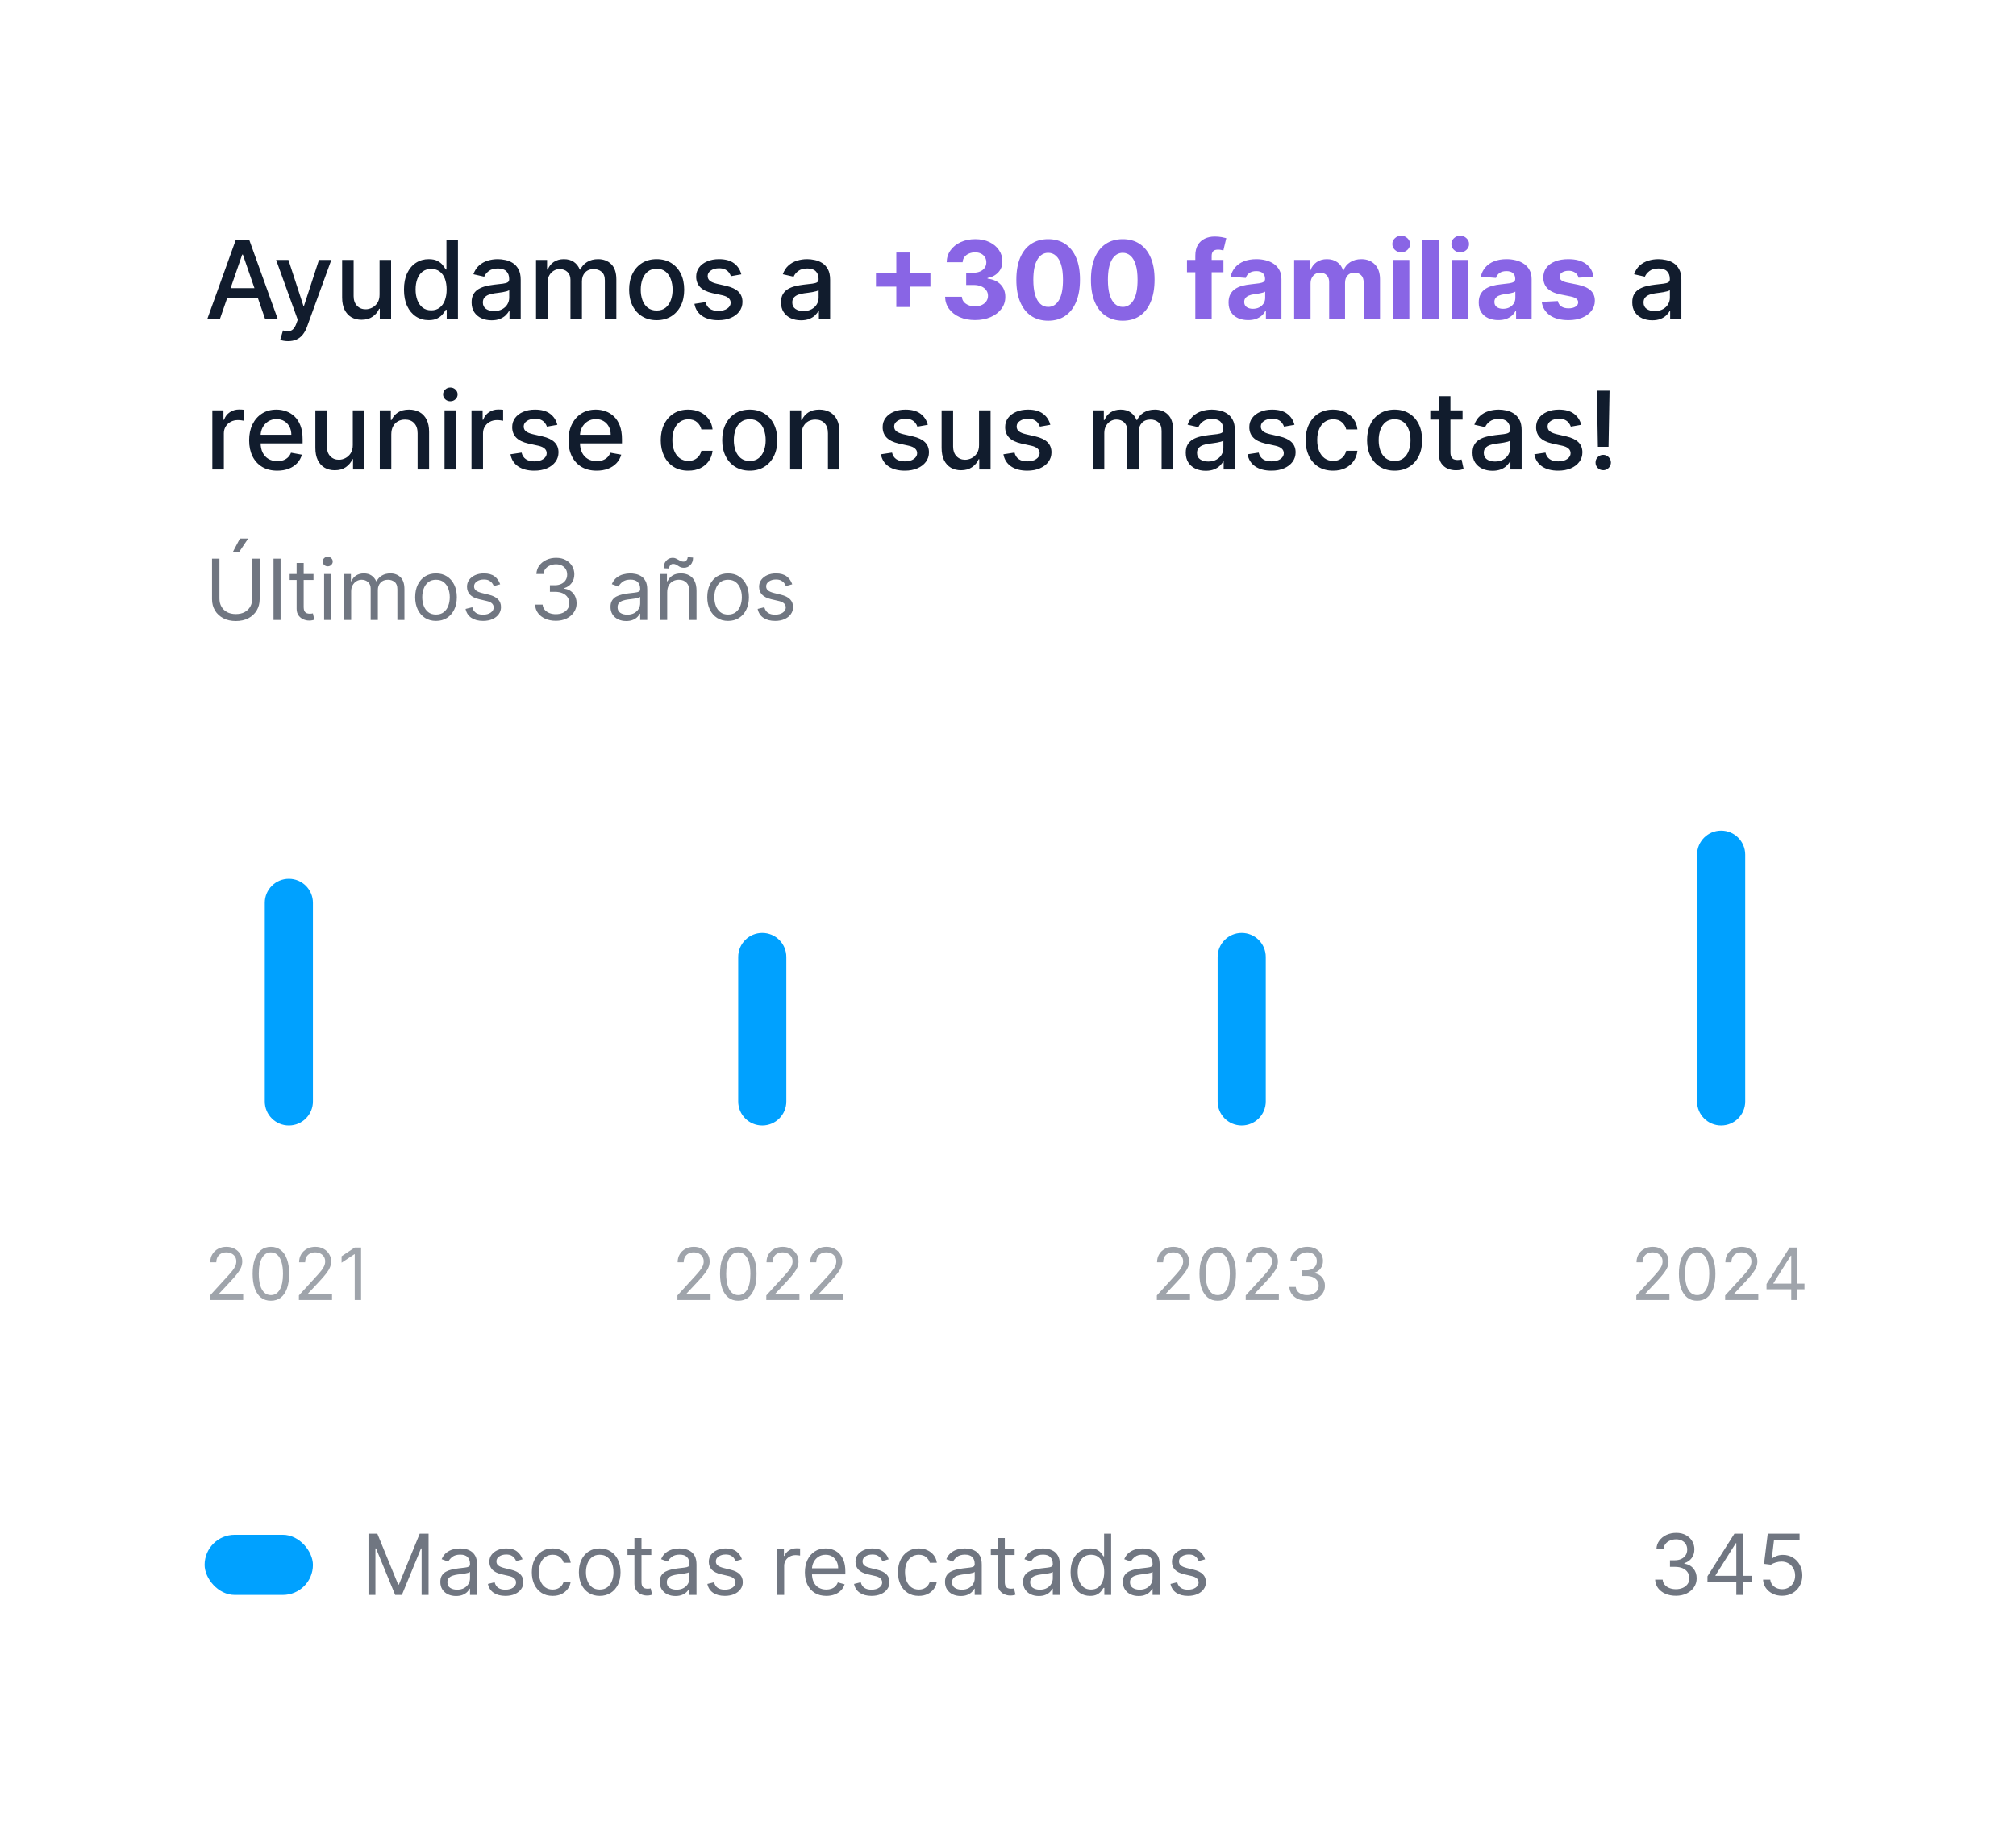 <svg width="335" height="304" viewBox="0 0 335 304" fill="none" xmlns="http://www.w3.org/2000/svg">
<g filter="url(#filter0_d_7_2552)">
<rect x="4" y="3" width="327" height="296" rx="24" fill="white"/>
<path d="M36.544 52H34.447L39.158 38.909H41.44L46.151 52H44.055L40.354 41.287H40.251L36.544 52ZM36.896 46.874H43.697V48.535H36.896V46.874ZM47.866 55.682C47.58 55.682 47.321 55.658 47.086 55.611C46.852 55.569 46.677 55.522 46.562 55.471L47.022 53.905C47.372 53.999 47.683 54.039 47.955 54.026C48.228 54.014 48.469 53.911 48.678 53.719C48.891 53.528 49.078 53.215 49.24 52.78L49.477 52.128L45.884 42.182H47.93L50.416 49.801H50.519L53.005 42.182H55.057L51.011 53.31C50.823 53.822 50.585 54.254 50.295 54.608C50.005 54.966 49.66 55.234 49.259 55.413C48.859 55.592 48.394 55.682 47.866 55.682ZM63.073 47.928V42.182H64.99V52H63.111V50.3H63.009C62.783 50.824 62.421 51.261 61.922 51.61C61.428 51.955 60.812 52.128 60.075 52.128C59.444 52.128 58.886 51.989 58.4 51.712C57.919 51.431 57.539 51.016 57.262 50.466C56.989 49.916 56.853 49.236 56.853 48.427V42.182H58.764V48.197C58.764 48.866 58.95 49.398 59.321 49.795C59.691 50.191 60.173 50.389 60.765 50.389C61.123 50.389 61.479 50.3 61.833 50.121C62.191 49.942 62.487 49.671 62.721 49.309C62.96 48.947 63.077 48.486 63.073 47.928ZM71.234 52.192C70.441 52.192 69.734 51.989 69.112 51.584C68.494 51.175 68.008 50.594 67.654 49.84C67.305 49.081 67.13 48.171 67.13 47.11C67.13 46.049 67.307 45.141 67.66 44.387C68.019 43.633 68.508 43.055 69.131 42.655C69.753 42.254 70.458 42.054 71.246 42.054C71.856 42.054 72.346 42.156 72.717 42.361C73.092 42.561 73.381 42.795 73.586 43.064C73.795 43.332 73.957 43.569 74.072 43.773H74.187V38.909H76.098V52H74.231V50.472H74.072C73.957 50.681 73.79 50.92 73.573 51.188C73.36 51.457 73.066 51.691 72.691 51.891C72.316 52.092 71.83 52.192 71.234 52.192ZM71.656 50.562C72.205 50.562 72.67 50.417 73.049 50.127C73.433 49.833 73.722 49.426 73.918 48.906C74.119 48.386 74.219 47.781 74.219 47.091C74.219 46.409 74.121 45.812 73.925 45.301C73.729 44.79 73.441 44.391 73.062 44.106C72.683 43.82 72.214 43.678 71.656 43.678C71.08 43.678 70.601 43.827 70.217 44.125C69.834 44.423 69.544 44.83 69.348 45.346C69.156 45.861 69.06 46.443 69.06 47.091C69.06 47.747 69.158 48.337 69.354 48.861C69.55 49.386 69.84 49.801 70.224 50.108C70.612 50.41 71.089 50.562 71.656 50.562ZM81.683 52.217C81.061 52.217 80.498 52.102 79.996 51.872C79.493 51.638 79.094 51.299 78.8 50.856C78.51 50.413 78.366 49.869 78.366 49.226C78.366 48.672 78.472 48.216 78.685 47.858C78.898 47.5 79.186 47.217 79.548 47.008C79.91 46.799 80.315 46.641 80.763 46.535C81.21 46.428 81.666 46.347 82.13 46.292C82.719 46.224 83.196 46.168 83.562 46.126C83.929 46.079 84.195 46.004 84.361 45.902C84.528 45.8 84.611 45.633 84.611 45.403V45.359C84.611 44.8 84.453 44.368 84.138 44.061C83.826 43.754 83.362 43.601 82.744 43.601C82.101 43.601 81.594 43.744 81.223 44.029C80.856 44.31 80.603 44.624 80.462 44.969L78.666 44.56C78.879 43.963 79.19 43.481 79.599 43.115C80.013 42.744 80.488 42.476 81.025 42.31C81.562 42.139 82.126 42.054 82.719 42.054C83.111 42.054 83.526 42.101 83.965 42.195C84.408 42.284 84.822 42.45 85.205 42.693C85.593 42.936 85.91 43.283 86.157 43.735C86.405 44.182 86.528 44.764 86.528 45.48V52H84.662V50.658H84.585C84.462 50.905 84.276 51.148 84.029 51.386C83.782 51.625 83.464 51.823 83.076 51.981C82.689 52.139 82.224 52.217 81.683 52.217ZM82.099 50.683C82.627 50.683 83.079 50.579 83.454 50.37C83.833 50.161 84.121 49.889 84.317 49.552C84.517 49.211 84.617 48.847 84.617 48.459V47.193C84.549 47.261 84.417 47.325 84.221 47.385C84.029 47.44 83.809 47.489 83.562 47.532C83.315 47.57 83.074 47.606 82.84 47.641C82.606 47.67 82.41 47.696 82.252 47.717C81.881 47.764 81.542 47.843 81.236 47.954C80.933 48.065 80.69 48.224 80.507 48.433C80.328 48.638 80.239 48.91 80.239 49.251C80.239 49.724 80.413 50.082 80.763 50.325C81.112 50.564 81.557 50.683 82.099 50.683ZM89.074 52V42.182H90.908V43.78H91.03C91.234 43.239 91.569 42.817 92.033 42.514C92.498 42.207 93.054 42.054 93.702 42.054C94.358 42.054 94.908 42.207 95.351 42.514C95.798 42.821 96.129 43.243 96.342 43.78H96.444C96.678 43.256 97.051 42.838 97.562 42.527C98.074 42.212 98.683 42.054 99.391 42.054C100.281 42.054 101.008 42.333 101.57 42.891C102.137 43.45 102.42 44.291 102.42 45.416V52H100.509V45.595C100.509 44.93 100.328 44.449 99.966 44.151C99.604 43.852 99.171 43.703 98.668 43.703C98.046 43.703 97.562 43.895 97.217 44.278C96.872 44.658 96.7 45.146 96.7 45.742V52H94.795V45.474C94.795 44.941 94.629 44.513 94.296 44.189C93.964 43.865 93.531 43.703 92.999 43.703C92.636 43.703 92.302 43.799 91.995 43.991C91.692 44.178 91.447 44.44 91.26 44.777C91.077 45.114 90.985 45.504 90.985 45.947V52H89.074ZM109.118 52.198C108.197 52.198 107.394 51.987 106.708 51.565C106.022 51.144 105.489 50.553 105.11 49.795C104.731 49.036 104.541 48.15 104.541 47.136C104.541 46.117 104.731 45.227 105.11 44.464C105.489 43.701 106.022 43.109 106.708 42.687C107.394 42.265 108.197 42.054 109.118 42.054C110.038 42.054 110.841 42.265 111.528 42.687C112.214 43.109 112.746 43.701 113.126 44.464C113.505 45.227 113.694 46.117 113.694 47.136C113.694 48.15 113.505 49.036 113.126 49.795C112.746 50.553 112.214 51.144 111.528 51.565C110.841 51.987 110.038 52.198 109.118 52.198ZM109.124 50.594C109.721 50.594 110.215 50.436 110.607 50.121C110.999 49.805 111.289 49.386 111.476 48.861C111.668 48.337 111.764 47.76 111.764 47.129C111.764 46.503 111.668 45.928 111.476 45.403C111.289 44.875 110.999 44.451 110.607 44.131C110.215 43.812 109.721 43.652 109.124 43.652C108.523 43.652 108.025 43.812 107.628 44.131C107.236 44.451 106.944 44.875 106.753 45.403C106.565 45.928 106.471 46.503 106.471 47.129C106.471 47.76 106.565 48.337 106.753 48.861C106.944 49.386 107.236 49.805 107.628 50.121C108.025 50.436 108.523 50.594 109.124 50.594ZM123.185 44.579L121.453 44.886C121.38 44.664 121.265 44.453 121.108 44.253C120.954 44.053 120.745 43.889 120.481 43.761C120.217 43.633 119.887 43.569 119.49 43.569C118.949 43.569 118.498 43.69 118.135 43.933C117.773 44.172 117.592 44.481 117.592 44.86C117.592 45.188 117.713 45.452 117.956 45.653C118.199 45.853 118.591 46.017 119.132 46.145L120.692 46.503C121.596 46.712 122.269 47.033 122.712 47.468C123.155 47.903 123.377 48.467 123.377 49.162C123.377 49.75 123.206 50.274 122.865 50.734C122.529 51.19 122.058 51.548 121.453 51.808C120.852 52.068 120.155 52.198 119.363 52.198C118.263 52.198 117.366 51.964 116.672 51.495C115.977 51.022 115.551 50.351 115.393 49.481L117.24 49.2C117.355 49.682 117.592 50.046 117.95 50.293C118.308 50.536 118.775 50.658 119.35 50.658C119.976 50.658 120.477 50.528 120.852 50.268C121.227 50.004 121.414 49.682 121.414 49.303C121.414 48.996 121.299 48.738 121.069 48.529C120.843 48.32 120.496 48.163 120.027 48.056L118.365 47.692C117.449 47.483 116.772 47.151 116.333 46.695C115.898 46.239 115.681 45.661 115.681 44.962C115.681 44.383 115.843 43.876 116.167 43.441C116.49 43.006 116.938 42.668 117.509 42.425C118.08 42.178 118.734 42.054 119.471 42.054C120.532 42.054 121.368 42.284 121.977 42.744C122.586 43.2 122.989 43.812 123.185 44.579ZM133.099 52.217C132.477 52.217 131.914 52.102 131.412 51.872C130.909 51.638 130.51 51.299 130.216 50.856C129.926 50.413 129.782 49.869 129.782 49.226C129.782 48.672 129.888 48.216 130.101 47.858C130.314 47.5 130.602 47.217 130.964 47.008C131.326 46.799 131.731 46.641 132.179 46.535C132.626 46.428 133.082 46.347 133.547 46.292C134.135 46.224 134.612 46.168 134.978 46.126C135.345 46.079 135.611 46.004 135.777 45.902C135.944 45.8 136.027 45.633 136.027 45.403V45.359C136.027 44.8 135.869 44.368 135.554 44.061C135.243 43.754 134.778 43.601 134.16 43.601C133.517 43.601 133.01 43.744 132.639 44.029C132.272 44.31 132.019 44.624 131.878 44.969L130.082 44.56C130.295 43.963 130.606 43.481 131.015 43.115C131.429 42.744 131.904 42.476 132.441 42.31C132.978 42.139 133.542 42.054 134.135 42.054C134.527 42.054 134.942 42.101 135.381 42.195C135.824 42.284 136.238 42.45 136.621 42.693C137.009 42.936 137.326 43.283 137.574 43.735C137.821 44.182 137.944 44.764 137.944 45.48V52H136.078V50.658H136.001C135.877 50.905 135.692 51.148 135.445 51.386C135.198 51.625 134.88 51.823 134.493 51.981C134.105 52.139 133.64 52.217 133.099 52.217ZM133.515 50.683C134.043 50.683 134.495 50.579 134.87 50.37C135.249 50.161 135.537 49.889 135.733 49.552C135.933 49.211 136.033 48.847 136.033 48.459V47.193C135.965 47.261 135.833 47.325 135.637 47.385C135.445 47.44 135.225 47.489 134.978 47.532C134.731 47.57 134.49 47.606 134.256 47.641C134.022 47.67 133.826 47.696 133.668 47.717C133.297 47.764 132.958 47.843 132.652 47.954C132.349 48.065 132.106 48.224 131.923 48.433C131.744 48.638 131.654 48.91 131.654 49.251C131.654 49.724 131.829 50.082 132.179 50.325C132.528 50.564 132.973 50.683 133.515 50.683ZM274.55 52.217C273.928 52.217 273.366 52.102 272.863 51.872C272.36 51.638 271.961 51.299 271.667 50.856C271.378 50.413 271.233 49.869 271.233 49.226C271.233 48.672 271.339 48.216 271.552 47.858C271.765 47.5 272.053 47.217 272.415 47.008C272.778 46.799 273.182 46.641 273.63 46.535C274.077 46.428 274.533 46.347 274.998 46.292C275.586 46.224 276.063 46.168 276.43 46.126C276.796 46.079 277.062 46.004 277.229 45.902C277.395 45.8 277.478 45.633 277.478 45.403V45.359C277.478 44.8 277.32 44.368 277.005 44.061C276.694 43.754 276.229 43.601 275.611 43.601C274.968 43.601 274.461 43.744 274.09 44.029C273.724 44.31 273.47 44.624 273.329 44.969L271.533 44.56C271.746 43.963 272.057 43.481 272.466 43.115C272.88 42.744 273.355 42.476 273.892 42.31C274.429 42.139 274.993 42.054 275.586 42.054C275.978 42.054 276.393 42.101 276.832 42.195C277.275 42.284 277.689 42.45 278.072 42.693C278.46 42.936 278.778 43.283 279.025 43.735C279.272 44.182 279.395 44.764 279.395 45.48V52H277.529V50.658H277.452C277.329 50.905 277.143 51.148 276.896 51.386C276.649 51.625 276.331 51.823 275.944 51.981C275.556 52.139 275.091 52.217 274.55 52.217ZM274.966 50.683C275.494 50.683 275.946 50.579 276.321 50.37C276.7 50.161 276.988 49.889 277.184 49.552C277.384 49.211 277.484 48.847 277.484 48.459V47.193C277.416 47.261 277.284 47.325 277.088 47.385C276.896 47.44 276.677 47.489 276.43 47.532C276.182 47.57 275.942 47.606 275.707 47.641C275.473 47.67 275.277 47.696 275.119 47.717C274.748 47.764 274.41 47.843 274.103 47.954C273.8 48.065 273.557 48.224 273.374 48.433C273.195 48.638 273.106 48.91 273.106 49.251C273.106 49.724 273.28 50.082 273.63 50.325C273.979 50.564 274.425 50.683 274.966 50.683ZM35.285 77V67.182H37.132V68.742H37.234C37.413 68.213 37.729 67.798 38.18 67.495C38.636 67.188 39.152 67.035 39.727 67.035C39.847 67.035 39.987 67.039 40.149 67.048C40.315 67.056 40.445 67.067 40.539 67.079V68.908C40.462 68.886 40.326 68.863 40.13 68.837C39.934 68.808 39.738 68.793 39.542 68.793C39.09 68.793 38.688 68.888 38.334 69.08C37.984 69.268 37.707 69.53 37.503 69.867C37.298 70.199 37.196 70.578 37.196 71.004V77H35.285ZM46.073 77.198C45.106 77.198 44.273 76.992 43.574 76.578C42.879 76.16 42.342 75.575 41.963 74.82C41.588 74.062 41.4 73.173 41.4 72.155C41.4 71.149 41.588 70.263 41.963 69.496C42.342 68.729 42.871 68.13 43.548 67.7C44.23 67.269 45.027 67.054 45.939 67.054C46.493 67.054 47.03 67.146 47.55 67.329C48.069 67.512 48.536 67.8 48.949 68.192C49.363 68.584 49.689 69.093 49.927 69.719C50.166 70.342 50.285 71.098 50.285 71.989V72.666H42.481V71.234H48.413C48.413 70.731 48.31 70.286 48.106 69.898C47.901 69.506 47.614 69.197 47.243 68.972C46.876 68.746 46.446 68.633 45.952 68.633C45.415 68.633 44.946 68.765 44.545 69.029C44.149 69.289 43.842 69.63 43.625 70.052C43.412 70.469 43.305 70.923 43.305 71.413V72.532C43.305 73.188 43.42 73.746 43.65 74.207C43.885 74.667 44.211 75.019 44.628 75.261C45.046 75.5 45.534 75.619 46.092 75.619C46.454 75.619 46.785 75.568 47.083 75.466C47.381 75.359 47.639 75.202 47.856 74.993C48.074 74.784 48.24 74.526 48.355 74.219L50.164 74.546C50.019 75.078 49.759 75.545 49.384 75.945C49.013 76.342 48.547 76.651 47.984 76.872C47.426 77.09 46.789 77.198 46.073 77.198ZM58.625 72.928V67.182H60.543V77H58.664V75.3H58.561C58.336 75.824 57.973 76.261 57.475 76.61C56.98 76.955 56.365 77.128 55.627 77.128C54.997 77.128 54.439 76.989 53.953 76.712C53.471 76.431 53.092 76.016 52.815 75.466C52.542 74.916 52.406 74.237 52.406 73.427V67.182H54.317V73.197C54.317 73.866 54.502 74.398 54.873 74.795C55.244 75.191 55.725 75.389 56.318 75.389C56.676 75.389 57.032 75.3 57.385 75.121C57.743 74.942 58.039 74.671 58.274 74.309C58.512 73.947 58.63 73.487 58.625 72.928ZM65.022 71.171V77H63.111V67.182H64.945V68.78H65.067C65.293 68.26 65.647 67.842 66.128 67.527C66.614 67.212 67.225 67.054 67.963 67.054C68.632 67.054 69.218 67.195 69.72 67.476C70.223 67.753 70.613 68.166 70.89 68.716C71.167 69.266 71.306 69.945 71.306 70.755V77H69.394V70.985C69.394 70.273 69.209 69.717 68.838 69.317C68.468 68.912 67.958 68.71 67.311 68.71C66.867 68.71 66.473 68.805 66.128 68.997C65.787 69.189 65.516 69.47 65.316 69.841C65.12 70.207 65.022 70.651 65.022 71.171ZM73.869 77V67.182H75.78V77H73.869ZM74.834 65.667C74.502 65.667 74.216 65.556 73.978 65.335C73.743 65.109 73.626 64.84 73.626 64.529C73.626 64.214 73.743 63.945 73.978 63.724C74.216 63.498 74.502 63.385 74.834 63.385C75.166 63.385 75.45 63.498 75.684 63.724C75.923 63.945 76.042 64.214 76.042 64.529C76.042 64.84 75.923 65.109 75.684 65.335C75.45 65.556 75.166 65.667 74.834 65.667ZM78.351 77V67.182H80.198V68.742H80.301C80.48 68.213 80.795 67.798 81.247 67.495C81.703 67.188 82.218 67.035 82.794 67.035C82.913 67.035 83.054 67.039 83.216 67.048C83.382 67.056 83.512 67.067 83.606 67.079V68.908C83.529 68.886 83.392 68.863 83.196 68.837C83 68.808 82.804 68.793 82.608 68.793C82.157 68.793 81.754 68.888 81.4 69.08C81.051 69.268 80.774 69.53 80.569 69.867C80.365 70.199 80.262 70.578 80.262 71.004V77H78.351ZM92.617 69.579L90.884 69.886C90.812 69.664 90.697 69.453 90.539 69.253C90.386 69.053 90.177 68.888 89.913 68.761C89.649 68.633 89.318 68.569 88.922 68.569C88.381 68.569 87.929 68.69 87.567 68.933C87.205 69.172 87.024 69.481 87.024 69.86C87.024 70.188 87.145 70.452 87.388 70.653C87.631 70.853 88.023 71.017 88.564 71.145L90.124 71.503C91.027 71.712 91.701 72.033 92.144 72.468C92.587 72.903 92.808 73.467 92.808 74.162C92.808 74.75 92.638 75.274 92.297 75.734C91.96 76.19 91.49 76.548 90.884 76.808C90.284 77.068 89.587 77.198 88.794 77.198C87.695 77.198 86.798 76.964 86.103 76.495C85.409 76.022 84.982 75.351 84.825 74.481L86.672 74.2C86.787 74.682 87.024 75.046 87.382 75.293C87.74 75.536 88.206 75.658 88.781 75.658C89.408 75.658 89.909 75.528 90.284 75.268C90.659 75.004 90.846 74.682 90.846 74.303C90.846 73.996 90.731 73.738 90.501 73.529C90.275 73.32 89.928 73.163 89.459 73.056L87.797 72.692C86.881 72.483 86.203 72.151 85.764 71.695C85.33 71.239 85.112 70.661 85.112 69.962C85.112 69.383 85.274 68.876 85.598 68.441C85.922 68.006 86.37 67.668 86.941 67.425C87.511 67.178 88.166 67.054 88.903 67.054C89.964 67.054 90.799 67.284 91.409 67.744C92.018 68.2 92.421 68.812 92.617 69.579ZM99.141 77.198C98.174 77.198 97.341 76.992 96.642 76.578C95.947 76.16 95.41 75.575 95.031 74.82C94.656 74.062 94.469 73.173 94.469 72.155C94.469 71.149 94.656 70.263 95.031 69.496C95.41 68.729 95.939 68.13 96.617 67.7C97.298 67.269 98.095 67.054 99.007 67.054C99.561 67.054 100.098 67.146 100.618 67.329C101.138 67.512 101.604 67.8 102.018 68.192C102.431 68.584 102.757 69.093 102.996 69.719C103.234 70.342 103.354 71.098 103.354 71.989V72.666H95.549V71.234H101.481C101.481 70.731 101.379 70.286 101.174 69.898C100.969 69.506 100.682 69.197 100.311 68.972C99.945 68.746 99.514 68.633 99.02 68.633C98.483 68.633 98.014 68.765 97.614 69.029C97.217 69.289 96.91 69.63 96.693 70.052C96.48 70.469 96.374 70.923 96.374 71.413V72.532C96.374 73.188 96.489 73.746 96.719 74.207C96.953 74.667 97.279 75.019 97.697 75.261C98.114 75.5 98.602 75.619 99.16 75.619C99.523 75.619 99.853 75.568 100.151 75.466C100.45 75.359 100.707 75.202 100.925 74.993C101.142 74.784 101.308 74.526 101.423 74.219L103.232 74.546C103.087 75.078 102.827 75.545 102.452 75.945C102.082 76.342 101.615 76.651 101.053 76.872C100.494 77.09 99.857 77.198 99.141 77.198ZM114.374 77.198C113.423 77.198 112.605 76.983 111.919 76.553C111.237 76.118 110.713 75.519 110.347 74.756C109.98 73.994 109.797 73.12 109.797 72.136C109.797 71.138 109.984 70.258 110.359 69.496C110.734 68.729 111.263 68.13 111.945 67.7C112.626 67.269 113.43 67.054 114.354 67.054C115.1 67.054 115.765 67.192 116.349 67.469C116.933 67.742 117.403 68.126 117.761 68.62C118.124 69.114 118.339 69.692 118.407 70.352H116.547C116.445 69.892 116.21 69.496 115.844 69.163C115.482 68.831 114.996 68.665 114.386 68.665C113.854 68.665 113.387 68.805 112.987 69.087C112.59 69.364 112.281 69.76 112.06 70.276C111.838 70.787 111.727 71.392 111.727 72.091C111.727 72.807 111.836 73.425 112.053 73.945C112.271 74.465 112.577 74.867 112.974 75.153C113.374 75.438 113.845 75.581 114.386 75.581C114.749 75.581 115.077 75.515 115.371 75.383C115.669 75.246 115.918 75.053 116.119 74.801C116.323 74.55 116.466 74.247 116.547 73.894H118.407C118.339 74.528 118.132 75.095 117.787 75.594C117.442 76.092 116.979 76.484 116.4 76.77C115.825 77.055 115.149 77.198 114.374 77.198ZM124.586 77.198C123.666 77.198 122.863 76.987 122.177 76.565C121.491 76.144 120.958 75.553 120.579 74.795C120.199 74.036 120.01 73.15 120.01 72.136C120.01 71.117 120.199 70.227 120.579 69.464C120.958 68.701 121.491 68.109 122.177 67.687C122.863 67.265 123.666 67.054 124.586 67.054C125.507 67.054 126.31 67.265 126.996 67.687C127.682 68.109 128.215 68.701 128.594 69.464C128.974 70.227 129.163 71.117 129.163 72.136C129.163 73.15 128.974 74.036 128.594 74.795C128.215 75.553 127.682 76.144 126.996 76.565C126.31 76.987 125.507 77.198 124.586 77.198ZM124.593 75.594C125.189 75.594 125.684 75.436 126.076 75.121C126.468 74.805 126.758 74.386 126.945 73.862C127.137 73.337 127.233 72.76 127.233 72.129C127.233 71.503 127.137 70.928 126.945 70.403C126.758 69.875 126.468 69.451 126.076 69.131C125.684 68.812 125.189 68.652 124.593 68.652C123.992 68.652 123.493 68.812 123.097 69.131C122.705 69.451 122.413 69.875 122.221 70.403C122.034 70.928 121.94 71.503 121.94 72.129C121.94 72.76 122.034 73.337 122.221 73.862C122.413 74.386 122.705 74.805 123.097 75.121C123.493 75.436 123.992 75.594 124.593 75.594ZM133.208 71.171V77H131.297V67.182H133.131V68.78H133.252C133.478 68.26 133.832 67.842 134.314 67.527C134.799 67.212 135.411 67.054 136.148 67.054C136.817 67.054 137.403 67.195 137.906 67.476C138.409 67.753 138.799 68.166 139.076 68.716C139.353 69.266 139.491 69.945 139.491 70.755V77H137.58V70.985C137.58 70.273 137.395 69.717 137.024 69.317C136.653 68.912 136.144 68.71 135.496 68.71C135.053 68.71 134.659 68.805 134.314 68.997C133.973 69.189 133.702 69.47 133.502 69.841C133.306 70.207 133.208 70.651 133.208 71.171ZM154.175 69.579L152.443 69.886C152.371 69.664 152.256 69.453 152.098 69.253C151.944 69.053 151.736 68.888 151.471 68.761C151.207 68.633 150.877 68.569 150.481 68.569C149.939 68.569 149.488 68.69 149.126 68.933C148.763 69.172 148.582 69.481 148.582 69.86C148.582 70.188 148.704 70.452 148.947 70.653C149.189 70.853 149.581 71.017 150.123 71.145L151.682 71.503C152.586 71.712 153.259 72.033 153.702 72.468C154.145 72.903 154.367 73.467 154.367 74.162C154.367 74.75 154.197 75.274 153.856 75.734C153.519 76.19 153.048 76.548 152.443 76.808C151.842 77.068 151.145 77.198 150.353 77.198C149.253 77.198 148.356 76.964 147.662 76.495C146.967 76.022 146.541 75.351 146.383 74.481L148.231 74.2C148.346 74.682 148.582 75.046 148.94 75.293C149.298 75.536 149.765 75.658 150.34 75.658C150.966 75.658 151.467 75.528 151.842 75.268C152.217 75.004 152.405 74.682 152.405 74.303C152.405 73.996 152.29 73.738 152.059 73.529C151.834 73.32 151.486 73.163 151.018 73.056L149.356 72.692C148.439 72.483 147.762 72.151 147.323 71.695C146.888 71.239 146.671 70.661 146.671 69.962C146.671 69.383 146.833 68.876 147.157 68.441C147.481 68.006 147.928 67.668 148.499 67.425C149.07 67.178 149.724 67.054 150.461 67.054C151.523 67.054 152.358 67.284 152.967 67.744C153.577 68.2 153.979 68.812 154.175 69.579ZM162.688 72.928V67.182H164.605V77H162.726V75.3H162.624C162.398 75.824 162.036 76.261 161.537 76.61C161.043 76.955 160.427 77.128 159.69 77.128C159.059 77.128 158.501 76.989 158.015 76.712C157.534 76.431 157.154 76.016 156.877 75.466C156.605 74.916 156.468 74.237 156.468 73.427V67.182H158.38V73.197C158.38 73.866 158.565 74.398 158.936 74.795C159.306 75.191 159.788 75.389 160.38 75.389C160.738 75.389 161.094 75.3 161.448 75.121C161.806 74.942 162.102 74.671 162.336 74.309C162.575 73.947 162.692 73.487 162.688 72.928ZM174.531 69.579L172.798 69.886C172.726 69.664 172.611 69.453 172.453 69.253C172.3 69.053 172.091 68.888 171.827 68.761C171.563 68.633 171.232 68.569 170.836 68.569C170.295 68.569 169.843 68.69 169.481 68.933C169.119 69.172 168.938 69.481 168.938 69.86C168.938 70.188 169.059 70.452 169.302 70.653C169.545 70.853 169.937 71.017 170.478 71.145L172.038 71.503C172.941 71.712 173.615 72.033 174.058 72.468C174.501 72.903 174.722 73.467 174.722 74.162C174.722 74.75 174.552 75.274 174.211 75.734C173.874 76.19 173.404 76.548 172.798 76.808C172.198 77.068 171.501 77.198 170.708 77.198C169.609 77.198 168.712 76.964 168.017 76.495C167.323 76.022 166.896 75.351 166.739 74.481L168.586 74.2C168.701 74.682 168.938 75.046 169.296 75.293C169.654 75.536 170.12 75.658 170.695 75.658C171.322 75.658 171.823 75.528 172.198 75.268C172.573 75.004 172.76 74.682 172.76 74.303C172.76 73.996 172.645 73.738 172.415 73.529C172.189 73.32 171.842 73.163 171.373 73.056L169.711 72.692C168.795 72.483 168.117 72.151 167.678 71.695C167.244 71.239 167.026 70.661 167.026 69.962C167.026 69.383 167.188 68.876 167.512 68.441C167.836 68.006 168.284 67.668 168.855 67.425C169.426 67.178 170.08 67.054 170.817 67.054C171.878 67.054 172.713 67.284 173.323 67.744C173.932 68.2 174.335 68.812 174.531 69.579ZM181.588 77V67.182H183.422V68.78H183.544C183.748 68.239 184.083 67.817 184.547 67.514C185.012 67.207 185.568 67.054 186.215 67.054C186.872 67.054 187.421 67.207 187.865 67.514C188.312 67.821 188.642 68.243 188.855 68.78H188.958C189.192 68.256 189.565 67.838 190.076 67.527C190.588 67.212 191.197 67.054 191.904 67.054C192.795 67.054 193.521 67.333 194.084 67.891C194.651 68.45 194.934 69.291 194.934 70.416V77H193.023V70.595C193.023 69.93 192.842 69.449 192.48 69.151C192.117 68.852 191.685 68.703 191.182 68.703C190.56 68.703 190.076 68.895 189.731 69.278C189.386 69.658 189.213 70.146 189.213 70.742V77H187.308V70.474C187.308 69.941 187.142 69.513 186.81 69.189C186.477 68.865 186.045 68.703 185.512 68.703C185.15 68.703 184.816 68.799 184.509 68.991C184.206 69.178 183.961 69.44 183.774 69.777C183.59 70.114 183.499 70.504 183.499 70.947V77H181.588ZM200.353 77.217C199.731 77.217 199.168 77.102 198.665 76.872C198.163 76.638 197.764 76.299 197.47 75.856C197.18 75.413 197.036 74.869 197.036 74.226C197.036 73.672 197.142 73.216 197.355 72.858C197.568 72.5 197.856 72.217 198.218 72.008C198.58 71.799 198.985 71.641 199.433 71.535C199.88 71.428 200.336 71.347 200.8 71.292C201.388 71.224 201.866 71.168 202.232 71.126C202.599 71.079 202.865 71.004 203.031 70.902C203.197 70.8 203.281 70.633 203.281 70.403V70.359C203.281 69.8 203.123 69.368 202.808 69.061C202.496 68.754 202.032 68.601 201.414 68.601C200.771 68.601 200.263 68.744 199.893 69.029C199.526 69.31 199.273 69.624 199.132 69.969L197.336 69.56C197.549 68.963 197.86 68.481 198.269 68.115C198.683 67.744 199.158 67.476 199.695 67.31C200.232 67.139 200.796 67.054 201.388 67.054C201.781 67.054 202.196 67.101 202.635 67.195C203.078 67.284 203.491 67.45 203.875 67.693C204.263 67.936 204.58 68.283 204.827 68.735C205.075 69.183 205.198 69.764 205.198 70.48V77H203.332V75.658H203.255C203.131 75.905 202.946 76.148 202.699 76.386C202.452 76.625 202.134 76.823 201.746 76.981C201.359 77.138 200.894 77.217 200.353 77.217ZM200.768 75.683C201.297 75.683 201.749 75.579 202.124 75.37C202.503 75.161 202.79 74.888 202.987 74.552C203.187 74.211 203.287 73.847 203.287 73.459V72.193C203.219 72.261 203.087 72.325 202.891 72.385C202.699 72.44 202.479 72.489 202.232 72.532C201.985 72.57 201.744 72.606 201.51 72.641C201.276 72.671 201.08 72.696 200.922 72.717C200.551 72.764 200.212 72.843 199.906 72.954C199.603 73.065 199.36 73.224 199.177 73.433C198.998 73.638 198.908 73.91 198.908 74.251C198.908 74.724 199.083 75.082 199.433 75.325C199.782 75.564 200.227 75.683 200.768 75.683ZM215.101 69.579L213.369 69.886C213.296 69.664 213.181 69.453 213.024 69.253C212.87 69.053 212.661 68.888 212.397 68.761C212.133 68.633 211.803 68.569 211.406 68.569C210.865 68.569 210.414 68.69 210.051 68.933C209.689 69.172 209.508 69.481 209.508 69.86C209.508 70.188 209.629 70.452 209.872 70.653C210.115 70.853 210.507 71.017 211.048 71.145L212.608 71.503C213.512 71.712 214.185 72.033 214.628 72.468C215.071 72.903 215.293 73.467 215.293 74.162C215.293 74.75 215.122 75.274 214.781 75.734C214.445 76.19 213.974 76.548 213.369 76.808C212.768 77.068 212.071 77.198 211.279 77.198C210.179 77.198 209.282 76.964 208.588 76.495C207.893 76.022 207.467 75.351 207.309 74.481L209.156 74.2C209.271 74.682 209.508 75.046 209.866 75.293C210.224 75.536 210.691 75.658 211.266 75.658C211.892 75.658 212.393 75.528 212.768 75.268C213.143 75.004 213.33 74.682 213.33 74.303C213.33 73.996 213.215 73.738 212.985 73.529C212.759 73.32 212.412 73.163 211.943 73.056L210.281 72.692C209.365 72.483 208.688 72.151 208.249 71.695C207.814 71.239 207.597 70.661 207.597 69.962C207.597 69.383 207.759 68.876 208.083 68.441C208.406 68.006 208.854 67.668 209.425 67.425C209.996 67.178 210.65 67.054 211.387 67.054C212.448 67.054 213.284 67.284 213.893 67.744C214.502 68.2 214.905 68.812 215.101 69.579ZM221.53 77.198C220.58 77.198 219.761 76.983 219.075 76.553C218.393 76.118 217.869 75.519 217.503 74.756C217.136 73.994 216.953 73.12 216.953 72.136C216.953 71.138 217.141 70.258 217.516 69.496C217.891 68.729 218.419 68.13 219.101 67.7C219.783 67.269 220.586 67.054 221.511 67.054C222.256 67.054 222.921 67.192 223.505 67.469C224.089 67.742 224.56 68.126 224.918 68.62C225.28 69.114 225.495 69.692 225.563 70.352H223.703C223.601 69.892 223.366 69.496 223 69.163C222.638 68.831 222.152 68.665 221.543 68.665C221.01 68.665 220.543 68.805 220.143 69.087C219.746 69.364 219.438 69.76 219.216 70.276C218.994 70.787 218.884 71.392 218.884 72.091C218.884 72.807 218.992 73.425 219.21 73.945C219.427 74.465 219.734 74.867 220.13 75.153C220.531 75.438 221.001 75.581 221.543 75.581C221.905 75.581 222.233 75.515 222.527 75.383C222.825 75.246 223.075 75.053 223.275 74.801C223.479 74.55 223.622 74.247 223.703 73.894H225.563C225.495 74.528 225.288 75.095 224.943 75.594C224.598 76.092 224.136 76.484 223.556 76.77C222.981 77.055 222.305 77.198 221.53 77.198ZM231.743 77.198C230.822 77.198 230.019 76.987 229.333 76.565C228.647 76.144 228.114 75.553 227.735 74.795C227.356 74.036 227.166 73.15 227.166 72.136C227.166 71.117 227.356 70.227 227.735 69.464C228.114 68.701 228.647 68.109 229.333 67.687C230.019 67.265 230.822 67.054 231.743 67.054C232.663 67.054 233.466 67.265 234.153 67.687C234.839 68.109 235.371 68.701 235.751 69.464C236.13 70.227 236.319 71.117 236.319 72.136C236.319 73.15 236.13 74.036 235.751 74.795C235.371 75.553 234.839 76.144 234.153 76.565C233.466 76.987 232.663 77.198 231.743 77.198ZM231.749 75.594C232.346 75.594 232.84 75.436 233.232 75.121C233.624 74.805 233.914 74.386 234.101 73.862C234.293 73.337 234.389 72.76 234.389 72.129C234.389 71.503 234.293 70.928 234.101 70.403C233.914 69.875 233.624 69.451 233.232 69.131C232.84 68.812 232.346 68.652 231.749 68.652C231.148 68.652 230.65 68.812 230.253 69.131C229.861 69.451 229.569 69.875 229.378 70.403C229.19 70.928 229.096 71.503 229.096 72.129C229.096 72.76 229.19 73.337 229.378 73.862C229.569 74.386 229.861 74.805 230.253 75.121C230.65 75.436 231.148 75.594 231.749 75.594ZM243.036 67.182V68.716H237.673V67.182H243.036ZM239.111 64.829H241.022V74.117C241.022 74.488 241.078 74.767 241.189 74.954C241.299 75.138 241.442 75.263 241.617 75.332C241.796 75.396 241.99 75.428 242.199 75.428C242.352 75.428 242.486 75.417 242.601 75.396C242.716 75.374 242.806 75.357 242.87 75.344L243.215 76.923C243.104 76.966 242.946 77.008 242.742 77.051C242.537 77.098 242.282 77.124 241.975 77.128C241.472 77.136 241.003 77.047 240.569 76.859C240.134 76.672 239.782 76.382 239.514 75.99C239.245 75.598 239.111 75.106 239.111 74.513V64.829ZM248.007 77.217C247.385 77.217 246.823 77.102 246.32 76.872C245.817 76.638 245.419 76.299 245.124 75.856C244.835 75.413 244.69 74.869 244.69 74.226C244.69 73.672 244.796 73.216 245.009 72.858C245.222 72.5 245.51 72.217 245.872 72.008C246.235 71.799 246.639 71.641 247.087 71.535C247.534 71.428 247.99 71.347 248.455 71.292C249.043 71.224 249.52 71.168 249.887 71.126C250.253 71.079 250.519 71.004 250.686 70.902C250.852 70.8 250.935 70.633 250.935 70.403V70.359C250.935 69.8 250.777 69.368 250.462 69.061C250.151 68.754 249.686 68.601 249.068 68.601C248.425 68.601 247.918 68.744 247.547 69.029C247.181 69.31 246.927 69.624 246.786 69.969L244.99 69.56C245.203 68.963 245.514 68.481 245.923 68.115C246.337 67.744 246.812 67.476 247.349 67.31C247.886 67.139 248.45 67.054 249.043 67.054C249.435 67.054 249.85 67.101 250.289 67.195C250.732 67.284 251.146 67.45 251.529 67.693C251.917 67.936 252.235 68.283 252.482 68.735C252.729 69.183 252.852 69.764 252.852 70.48V77H250.986V75.658H250.909C250.786 75.905 250.6 76.148 250.353 76.386C250.106 76.625 249.789 76.823 249.401 76.981C249.013 77.138 248.548 77.217 248.007 77.217ZM248.423 75.683C248.951 75.683 249.403 75.579 249.778 75.37C250.157 75.161 250.445 74.888 250.641 74.552C250.841 74.211 250.941 73.847 250.941 73.459V72.193C250.873 72.261 250.741 72.325 250.545 72.385C250.353 72.44 250.134 72.489 249.887 72.532C249.639 72.57 249.399 72.606 249.164 72.641C248.93 72.671 248.734 72.696 248.576 72.717C248.205 72.764 247.867 72.843 247.56 72.954C247.257 73.065 247.014 73.224 246.831 73.433C246.652 73.638 246.563 73.91 246.563 74.251C246.563 74.724 246.737 75.082 247.087 75.325C247.436 75.564 247.882 75.683 248.423 75.683ZM262.755 69.579L261.023 69.886C260.951 69.664 260.836 69.453 260.678 69.253C260.525 69.053 260.316 68.888 260.051 68.761C259.787 68.633 259.457 68.569 259.061 68.569C258.52 68.569 258.068 68.69 257.706 68.933C257.343 69.172 257.162 69.481 257.162 69.86C257.162 70.188 257.284 70.452 257.527 70.653C257.77 70.853 258.162 71.017 258.703 71.145L260.262 71.503C261.166 71.712 261.839 72.033 262.282 72.468C262.725 72.903 262.947 73.467 262.947 74.162C262.947 74.75 262.777 75.274 262.436 75.734C262.099 76.19 261.628 76.548 261.023 76.808C260.422 77.068 259.725 77.198 258.933 77.198C257.833 77.198 256.936 76.964 256.242 76.495C255.547 76.022 255.121 75.351 254.963 74.481L256.811 74.2C256.926 74.682 257.162 75.046 257.52 75.293C257.878 75.536 258.345 75.658 258.92 75.658C259.547 75.658 260.047 75.528 260.422 75.268C260.797 75.004 260.985 74.682 260.985 74.303C260.985 73.996 260.87 73.738 260.64 73.529C260.414 73.32 260.066 73.163 259.598 73.056L257.936 72.692C257.02 72.483 256.342 72.151 255.903 71.695C255.468 71.239 255.251 70.661 255.251 69.962C255.251 69.383 255.413 68.876 255.737 68.441C256.061 68.006 256.508 67.668 257.079 67.425C257.65 67.178 258.304 67.054 259.042 67.054C260.103 67.054 260.938 67.284 261.547 67.744C262.157 68.2 262.559 68.812 262.755 69.579ZM267.458 63.909L267.292 73.235H265.521L265.355 63.909H267.458ZM266.41 77.121C266.056 77.121 265.754 76.998 265.502 76.751C265.251 76.499 265.127 76.197 265.132 75.843C265.127 75.494 265.251 75.195 265.502 74.948C265.754 74.697 266.056 74.571 266.41 74.571C266.755 74.571 267.053 74.697 267.305 74.948C267.556 75.195 267.684 75.494 267.688 75.843C267.684 76.077 267.622 76.293 267.503 76.489C267.388 76.68 267.235 76.834 267.043 76.949C266.851 77.064 266.64 77.121 266.41 77.121Z" fill="#111C2D"/>
<path d="M148.942 50.006V40.955H151.23V50.006H148.942ZM145.56 46.624V44.336H154.612V46.624H145.56ZM162.015 52.179C161.061 52.179 160.21 52.015 159.465 51.687C158.723 51.354 158.137 50.898 157.707 50.319C157.281 49.735 157.061 49.062 157.048 48.299H159.835C159.852 48.619 159.957 48.9 160.149 49.143C160.345 49.381 160.605 49.567 160.928 49.699C161.252 49.831 161.617 49.897 162.021 49.897C162.443 49.897 162.816 49.822 163.14 49.673C163.464 49.524 163.718 49.318 163.901 49.053C164.084 48.789 164.176 48.484 164.176 48.139C164.176 47.79 164.078 47.481 163.882 47.212C163.69 46.94 163.413 46.727 163.051 46.573C162.693 46.42 162.267 46.343 161.772 46.343H160.551V44.31H161.772C162.19 44.31 162.558 44.238 162.878 44.093C163.202 43.948 163.453 43.748 163.632 43.492C163.811 43.232 163.901 42.93 163.901 42.584C163.901 42.256 163.822 41.969 163.664 41.722C163.511 41.47 163.294 41.274 163.012 41.133C162.735 40.993 162.411 40.923 162.041 40.923C161.666 40.923 161.323 40.991 161.012 41.127C160.7 41.259 160.451 41.449 160.264 41.696C160.076 41.943 159.976 42.233 159.963 42.565H157.311C157.323 41.811 157.539 41.146 157.956 40.571C158.374 39.996 158.936 39.546 159.644 39.222C160.355 38.894 161.159 38.73 162.053 38.73C162.957 38.73 163.747 38.894 164.425 39.222C165.102 39.55 165.629 39.994 166.004 40.552C166.383 41.106 166.57 41.728 166.566 42.418C166.57 43.151 166.343 43.763 165.882 44.253C165.426 44.743 164.832 45.054 164.099 45.186V45.288C165.062 45.412 165.795 45.746 166.298 46.292C166.805 46.833 167.056 47.511 167.052 48.325C167.056 49.07 166.841 49.733 166.406 50.312C165.976 50.892 165.382 51.348 164.623 51.68C163.865 52.013 162.995 52.179 162.015 52.179ZM174.174 52.288C173.075 52.283 172.129 52.013 171.336 51.476C170.548 50.939 169.941 50.161 169.515 49.143C169.093 48.124 168.884 46.899 168.888 45.467C168.888 44.04 169.099 42.823 169.521 41.818C169.947 40.812 170.554 40.047 171.343 39.523C172.135 38.994 173.079 38.73 174.174 38.73C175.27 38.73 176.211 38.994 177 39.523C177.792 40.051 178.402 40.818 178.828 41.824C179.254 42.825 179.465 44.04 179.461 45.467C179.461 46.903 179.248 48.131 178.821 49.149C178.4 50.168 177.794 50.945 177.006 51.482C176.218 52.019 175.274 52.288 174.174 52.288ZM174.174 49.993C174.924 49.993 175.523 49.616 175.971 48.861C176.418 48.107 176.64 46.976 176.635 45.467C176.635 44.474 176.533 43.648 176.328 42.987C176.128 42.327 175.843 41.83 175.472 41.498C175.105 41.166 174.673 40.999 174.174 40.999C173.429 40.999 172.832 41.372 172.385 42.118C171.937 42.864 171.711 43.98 171.707 45.467C171.707 46.473 171.807 47.312 172.007 47.986C172.212 48.655 172.5 49.158 172.87 49.494C173.241 49.827 173.676 49.993 174.174 49.993ZM186.567 52.288C185.468 52.283 184.521 52.013 183.729 51.476C182.941 50.939 182.333 50.161 181.907 49.143C181.485 48.124 181.276 46.899 181.281 45.467C181.281 44.04 181.492 42.823 181.914 41.818C182.34 40.812 182.947 40.047 183.735 39.523C184.528 38.994 185.472 38.73 186.567 38.73C187.662 38.73 188.604 38.994 189.392 39.523C190.185 40.051 190.794 40.818 191.22 41.824C191.646 42.825 191.857 44.04 191.853 45.467C191.853 46.903 191.64 48.131 191.214 49.149C190.792 50.168 190.187 50.945 189.399 51.482C188.61 52.019 187.666 52.288 186.567 52.288ZM186.567 49.993C187.317 49.993 187.916 49.616 188.363 48.861C188.811 48.107 189.032 46.976 189.028 45.467C189.028 44.474 188.926 43.648 188.721 42.987C188.521 42.327 188.235 41.83 187.865 41.498C187.498 41.166 187.066 40.999 186.567 40.999C185.821 40.999 185.225 41.372 184.777 42.118C184.33 42.864 184.104 43.98 184.1 45.467C184.1 46.473 184.2 47.312 184.4 47.986C184.605 48.655 184.892 49.158 185.263 49.494C185.634 49.827 186.068 49.993 186.567 49.993ZM203.298 42.182V44.227H197.238V42.182H203.298ZM198.626 52V41.472C198.626 40.761 198.764 40.17 199.041 39.702C199.322 39.233 199.706 38.881 200.192 38.647C200.677 38.413 201.229 38.295 201.847 38.295C202.265 38.295 202.646 38.327 202.991 38.391C203.341 38.455 203.601 38.513 203.771 38.564L203.285 40.609C203.179 40.575 203.047 40.543 202.889 40.514C202.736 40.484 202.578 40.469 202.416 40.469C202.015 40.469 201.736 40.562 201.579 40.75C201.421 40.933 201.342 41.191 201.342 41.523V52H198.626ZM207.41 52.185C206.783 52.185 206.225 52.077 205.735 51.859C205.245 51.638 204.857 51.312 204.572 50.881C204.29 50.447 204.15 49.906 204.15 49.258C204.15 48.712 204.25 48.254 204.45 47.883C204.651 47.513 204.923 47.215 205.268 46.989C205.614 46.763 206.006 46.592 206.445 46.477C206.888 46.362 207.352 46.281 207.838 46.234C208.409 46.175 208.869 46.119 209.219 46.068C209.568 46.013 209.822 45.932 209.979 45.825C210.137 45.719 210.216 45.561 210.216 45.352V45.314C210.216 44.909 210.088 44.596 209.832 44.374C209.581 44.153 209.223 44.042 208.759 44.042C208.268 44.042 207.879 44.151 207.589 44.368C207.299 44.581 207.107 44.849 207.013 45.173L204.495 44.969C204.623 44.372 204.874 43.856 205.249 43.422C205.624 42.983 206.108 42.646 206.7 42.412C207.297 42.173 207.987 42.054 208.771 42.054C209.317 42.054 209.839 42.118 210.337 42.246C210.84 42.374 211.286 42.572 211.673 42.84C212.065 43.109 212.374 43.454 212.6 43.876C212.826 44.293 212.939 44.794 212.939 45.378V52H210.357V50.639H210.28C210.122 50.945 209.911 51.216 209.647 51.45C209.383 51.68 209.065 51.861 208.695 51.994C208.324 52.121 207.896 52.185 207.41 52.185ZM208.19 50.306C208.59 50.306 208.944 50.227 209.251 50.07C209.558 49.908 209.798 49.69 209.973 49.418C210.148 49.145 210.235 48.836 210.235 48.491V47.449C210.15 47.504 210.033 47.555 209.884 47.602C209.739 47.645 209.575 47.685 209.391 47.724C209.208 47.758 209.025 47.79 208.842 47.82C208.658 47.845 208.492 47.869 208.343 47.89C208.023 47.937 207.744 48.011 207.506 48.114C207.267 48.216 207.082 48.354 206.95 48.529C206.817 48.7 206.751 48.913 206.751 49.168C206.751 49.539 206.886 49.822 207.154 50.019C207.427 50.21 207.772 50.306 208.19 50.306ZM215.051 52V42.182H217.647V43.914H217.762C217.966 43.339 218.307 42.885 218.784 42.553C219.262 42.22 219.833 42.054 220.498 42.054C221.171 42.054 221.744 42.222 222.217 42.559C222.69 42.891 223.005 43.343 223.163 43.914H223.265C223.466 43.352 223.828 42.902 224.352 42.565C224.88 42.224 225.505 42.054 226.225 42.054C227.141 42.054 227.885 42.346 228.456 42.93C229.031 43.509 229.319 44.332 229.319 45.397V52H226.602V45.934C226.602 45.389 226.457 44.979 226.167 44.707C225.877 44.434 225.515 44.298 225.081 44.298C224.586 44.298 224.201 44.455 223.924 44.771C223.647 45.082 223.508 45.493 223.508 46.004V52H220.868V45.876C220.868 45.395 220.73 45.011 220.453 44.726C220.18 44.44 219.82 44.298 219.373 44.298C219.07 44.298 218.797 44.374 218.554 44.528C218.316 44.677 218.126 44.888 217.985 45.16C217.845 45.429 217.775 45.744 217.775 46.106V52H215.051ZM231.469 52V42.182H234.192V52H231.469ZM232.837 40.916C232.433 40.916 232.085 40.782 231.795 40.514C231.51 40.241 231.367 39.915 231.367 39.535C231.367 39.16 231.51 38.839 231.795 38.57C232.085 38.298 232.433 38.161 232.837 38.161C233.242 38.161 233.587 38.298 233.873 38.57C234.163 38.839 234.308 39.16 234.308 39.535C234.308 39.915 234.163 40.241 233.873 40.514C233.587 40.782 233.242 40.916 232.837 40.916ZM239.097 38.909V52H236.374V38.909H239.097ZM241.278 52V42.182H244.001V52H241.278ZM242.646 40.916C242.241 40.916 241.894 40.782 241.604 40.514C241.319 40.241 241.176 39.915 241.176 39.535C241.176 39.16 241.319 38.839 241.604 38.57C241.894 38.298 242.241 38.161 242.646 38.161C243.051 38.161 243.396 38.298 243.681 38.57C243.971 38.839 244.116 39.16 244.116 39.535C244.116 39.915 243.971 40.241 243.681 40.514C243.396 40.782 243.051 40.916 242.646 40.916ZM248.982 52.185C248.356 52.185 247.797 52.077 247.307 51.859C246.817 51.638 246.43 51.312 246.144 50.881C245.863 50.447 245.722 49.906 245.722 49.258C245.722 48.712 245.822 48.254 246.023 47.883C246.223 47.513 246.496 47.215 246.841 46.989C247.186 46.763 247.578 46.592 248.017 46.477C248.46 46.362 248.925 46.281 249.41 46.234C249.981 46.175 250.442 46.119 250.791 46.068C251.14 46.013 251.394 45.932 251.552 45.825C251.709 45.719 251.788 45.561 251.788 45.352V45.314C251.788 44.909 251.66 44.596 251.405 44.374C251.153 44.153 250.795 44.042 250.331 44.042C249.841 44.042 249.451 44.151 249.161 44.368C248.871 44.581 248.68 44.849 248.586 45.173L246.067 44.969C246.195 44.372 246.447 43.856 246.822 43.422C247.197 42.983 247.68 42.646 248.273 42.412C248.869 42.173 249.559 42.054 250.344 42.054C250.889 42.054 251.411 42.118 251.91 42.246C252.412 42.374 252.858 42.572 253.246 42.84C253.638 43.109 253.947 43.454 254.172 43.876C254.398 44.293 254.511 44.794 254.511 45.378V52H251.929V50.639H251.852C251.694 50.945 251.483 51.216 251.219 51.45C250.955 51.68 250.638 51.861 250.267 51.994C249.896 52.121 249.468 52.185 248.982 52.185ZM249.762 50.306C250.162 50.306 250.516 50.227 250.823 50.07C251.13 49.908 251.371 49.69 251.545 49.418C251.72 49.145 251.807 48.836 251.807 48.491V47.449C251.722 47.504 251.605 47.555 251.456 47.602C251.311 47.645 251.147 47.685 250.964 47.724C250.78 47.758 250.597 47.79 250.414 47.82C250.231 47.845 250.064 47.869 249.915 47.89C249.596 47.937 249.317 48.011 249.078 48.114C248.839 48.216 248.654 48.354 248.522 48.529C248.39 48.7 248.324 48.913 248.324 49.168C248.324 49.539 248.458 49.822 248.726 50.019C248.999 50.21 249.344 50.306 249.762 50.306ZM264.793 44.981L262.3 45.135C262.257 44.922 262.166 44.73 262.025 44.56C261.884 44.385 261.699 44.246 261.469 44.144C261.243 44.038 260.972 43.984 260.657 43.984C260.235 43.984 259.879 44.074 259.59 44.253C259.3 44.428 259.155 44.662 259.155 44.956C259.155 45.19 259.249 45.389 259.436 45.55C259.624 45.712 259.945 45.842 260.401 45.94L262.178 46.298C263.133 46.494 263.845 46.81 264.313 47.244C264.782 47.679 265.017 48.25 265.017 48.957C265.017 49.601 264.827 50.166 264.448 50.651C264.073 51.137 263.557 51.516 262.901 51.789C262.249 52.057 261.497 52.192 260.644 52.192C259.345 52.192 258.309 51.921 257.538 51.38C256.771 50.834 256.321 50.093 256.189 49.156L258.867 49.015C258.948 49.411 259.144 49.714 259.455 49.923C259.767 50.127 260.165 50.229 260.651 50.229C261.128 50.229 261.512 50.138 261.801 49.955C262.095 49.767 262.244 49.526 262.249 49.232C262.244 48.985 262.14 48.783 261.936 48.625C261.731 48.463 261.416 48.34 260.99 48.254L259.289 47.916C258.33 47.724 257.617 47.391 257.148 46.918C256.683 46.445 256.451 45.842 256.451 45.109C256.451 44.479 256.622 43.935 256.963 43.479C257.308 43.023 257.791 42.672 258.414 42.425C259.04 42.178 259.773 42.054 260.612 42.054C261.852 42.054 262.828 42.316 263.54 42.84C264.256 43.364 264.673 44.078 264.793 44.981Z" fill="#8965E5"/>
<path d="M41.915 91.818H43.148V98.56C43.148 99.256 42.984 99.877 42.656 100.424C42.331 100.968 41.872 101.397 41.278 101.712C40.685 102.023 39.989 102.179 39.19 102.179C38.392 102.179 37.696 102.023 37.102 101.712C36.509 101.397 36.048 100.968 35.72 100.424C35.395 99.877 35.233 99.256 35.233 98.56V91.818H36.466V98.46C36.466 98.957 36.575 99.4 36.794 99.788C37.013 100.172 37.324 100.475 37.729 100.697C38.136 100.916 38.624 101.026 39.19 101.026C39.757 101.026 40.244 100.916 40.652 100.697C41.06 100.475 41.371 100.172 41.587 99.788C41.805 99.4 41.915 98.957 41.915 98.46V91.818ZM38.653 90.784L39.867 88.477H41.239L39.688 90.784H38.653ZM46.624 91.818V102H45.451V91.818H46.624ZM52.094 94.364V95.358H48.137V94.364H52.094ZM49.29 92.534H50.463V99.812C50.463 100.144 50.511 100.393 50.608 100.558C50.707 100.721 50.833 100.83 50.985 100.886C51.141 100.939 51.305 100.966 51.478 100.966C51.607 100.966 51.713 100.959 51.796 100.946C51.879 100.929 51.945 100.916 51.995 100.906L52.233 101.96C52.154 101.99 52.043 102.02 51.9 102.05C51.758 102.083 51.577 102.099 51.358 102.099C51.027 102.099 50.702 102.028 50.384 101.886C50.069 101.743 49.807 101.526 49.598 101.234C49.393 100.943 49.29 100.575 49.29 100.131V92.534ZM53.859 102V94.364H55.032V102H53.859ZM54.456 93.091C54.227 93.091 54.03 93.013 53.864 92.857C53.702 92.701 53.62 92.514 53.62 92.296C53.62 92.077 53.702 91.889 53.864 91.734C54.03 91.578 54.227 91.5 54.456 91.5C54.684 91.5 54.88 91.578 55.042 91.734C55.208 91.889 55.291 92.077 55.291 92.296C55.291 92.514 55.208 92.701 55.042 92.857C54.88 93.013 54.684 93.091 54.456 93.091ZM57.181 102V94.364H58.315V95.557H58.414C58.573 95.149 58.83 94.833 59.185 94.607C59.539 94.379 59.965 94.264 60.462 94.264C60.966 94.264 61.386 94.379 61.72 94.607C62.058 94.833 62.322 95.149 62.511 95.557H62.59C62.786 95.162 63.079 94.849 63.47 94.617C63.861 94.382 64.33 94.264 64.877 94.264C65.56 94.264 66.118 94.478 66.553 94.906C66.987 95.33 67.204 95.991 67.204 96.889V102H66.031V96.889C66.031 96.326 65.877 95.923 65.568 95.681C65.26 95.439 64.897 95.318 64.48 95.318C63.943 95.318 63.527 95.481 63.232 95.805C62.937 96.127 62.789 96.535 62.789 97.028V102H61.596V96.77C61.596 96.336 61.455 95.986 61.173 95.721C60.892 95.452 60.529 95.318 60.085 95.318C59.78 95.318 59.495 95.399 59.23 95.562C58.968 95.724 58.756 95.95 58.593 96.238C58.434 96.523 58.355 96.853 58.355 97.227V102H57.181ZM72.451 102.159C71.762 102.159 71.157 101.995 70.637 101.667C70.12 101.339 69.716 100.88 69.424 100.29C69.135 99.7 68.991 99.01 68.991 98.222C68.991 97.426 69.135 96.732 69.424 96.138C69.716 95.545 70.12 95.085 70.637 94.756C71.157 94.428 71.762 94.264 72.451 94.264C73.141 94.264 73.744 94.428 74.261 94.756C74.781 95.085 75.186 95.545 75.474 96.138C75.766 96.732 75.912 97.426 75.912 98.222C75.912 99.01 75.766 99.7 75.474 100.29C75.186 100.88 74.781 101.339 74.261 101.667C73.744 101.995 73.141 102.159 72.451 102.159ZM72.451 101.105C72.975 101.105 73.406 100.971 73.744 100.702C74.082 100.434 74.332 100.081 74.495 99.644C74.657 99.206 74.739 98.732 74.739 98.222C74.739 97.711 74.657 97.236 74.495 96.795C74.332 96.354 74.082 95.998 73.744 95.726C73.406 95.454 72.975 95.318 72.451 95.318C71.928 95.318 71.497 95.454 71.159 95.726C70.821 95.998 70.571 96.354 70.408 96.795C70.246 97.236 70.165 97.711 70.165 98.222C70.165 98.732 70.246 99.206 70.408 99.644C70.571 100.081 70.821 100.434 71.159 100.702C71.497 100.971 71.928 101.105 72.451 101.105ZM83.112 96.074L82.058 96.372C81.992 96.197 81.894 96.026 81.765 95.86C81.639 95.691 81.466 95.552 81.248 95.442C81.029 95.333 80.749 95.278 80.407 95.278C79.94 95.278 79.55 95.386 79.239 95.602C78.931 95.814 78.777 96.084 78.777 96.412C78.777 96.704 78.883 96.934 79.095 97.103C79.307 97.272 79.638 97.413 80.089 97.526L81.223 97.804C81.905 97.97 82.414 98.223 82.749 98.565C83.084 98.903 83.251 99.338 83.251 99.872C83.251 100.31 83.125 100.701 82.873 101.045C82.625 101.39 82.277 101.662 81.829 101.861C81.382 102.06 80.861 102.159 80.268 102.159C79.489 102.159 78.845 101.99 78.334 101.652C77.824 101.314 77.501 100.82 77.365 100.17L78.478 99.892C78.584 100.303 78.785 100.611 79.08 100.817C79.378 101.022 79.768 101.125 80.248 101.125C80.795 101.125 81.229 101.009 81.551 100.777C81.876 100.542 82.038 100.26 82.038 99.932C82.038 99.667 81.945 99.445 81.76 99.266C81.574 99.083 81.289 98.947 80.904 98.858L79.632 98.56C78.932 98.394 78.419 98.137 78.091 97.789C77.766 97.438 77.603 96.999 77.603 96.472C77.603 96.041 77.724 95.66 77.966 95.328C78.212 94.997 78.545 94.737 78.966 94.548C79.39 94.359 79.87 94.264 80.407 94.264C81.163 94.264 81.756 94.43 82.187 94.761C82.621 95.093 82.93 95.53 83.112 96.074ZM92.375 102.139C91.719 102.139 91.134 102.027 90.62 101.801C90.11 101.576 89.704 101.263 89.402 100.862C89.104 100.457 88.942 99.988 88.915 99.454H90.168C90.194 99.783 90.307 100.066 90.506 100.305C90.705 100.54 90.965 100.722 91.286 100.852C91.608 100.981 91.964 101.045 92.355 101.045C92.793 101.045 93.181 100.969 93.519 100.817C93.857 100.664 94.122 100.452 94.314 100.18C94.506 99.909 94.603 99.594 94.603 99.236C94.603 98.861 94.51 98.531 94.324 98.246C94.138 97.958 93.867 97.733 93.509 97.57C93.151 97.408 92.713 97.327 92.196 97.327H91.381V96.233H92.196C92.601 96.233 92.955 96.16 93.26 96.014C93.568 95.868 93.809 95.663 93.981 95.398C94.157 95.133 94.245 94.821 94.245 94.463C94.245 94.118 94.168 93.818 94.016 93.563C93.863 93.308 93.648 93.109 93.37 92.967C93.094 92.824 92.77 92.753 92.395 92.753C92.044 92.753 91.712 92.817 91.401 92.947C91.093 93.073 90.841 93.257 90.645 93.499C90.45 93.737 90.344 94.026 90.327 94.364H89.134C89.154 93.83 89.314 93.363 89.616 92.962C89.918 92.557 90.312 92.242 90.799 92.017C91.29 91.792 91.828 91.679 92.415 91.679C93.045 91.679 93.585 91.807 94.036 92.062C94.486 92.314 94.833 92.647 95.075 93.061C95.317 93.475 95.438 93.923 95.438 94.403C95.438 94.977 95.287 95.466 94.985 95.87C94.687 96.274 94.281 96.555 93.767 96.71V96.79C94.41 96.896 94.912 97.169 95.274 97.61C95.635 98.048 95.816 98.59 95.816 99.236C95.816 99.789 95.665 100.286 95.363 100.727C95.065 101.165 94.657 101.509 94.14 101.761C93.623 102.013 93.035 102.139 92.375 102.139ZM104.053 102.179C103.57 102.179 103.13 102.088 102.736 101.906C102.342 101.72 102.028 101.453 101.796 101.105C101.564 100.754 101.448 100.33 101.448 99.832C101.448 99.395 101.535 99.04 101.707 98.769C101.879 98.493 102.11 98.278 102.398 98.122C102.686 97.966 103.004 97.85 103.352 97.774C103.704 97.695 104.057 97.632 104.411 97.585C104.875 97.526 105.252 97.481 105.54 97.451C105.832 97.418 106.044 97.363 106.176 97.287C106.312 97.211 106.38 97.078 106.38 96.889V96.849C106.38 96.359 106.246 95.978 105.977 95.706C105.712 95.434 105.31 95.298 104.769 95.298C104.209 95.298 103.77 95.421 103.452 95.666C103.134 95.912 102.91 96.173 102.781 96.452L101.667 96.054C101.866 95.59 102.131 95.229 102.463 94.97C102.797 94.708 103.162 94.526 103.556 94.423C103.954 94.317 104.345 94.264 104.73 94.264C104.975 94.264 105.257 94.294 105.575 94.354C105.896 94.41 106.206 94.528 106.504 94.707C106.806 94.886 107.056 95.156 107.255 95.517C107.454 95.878 107.553 96.362 107.553 96.969V102H106.38V100.966H106.32C106.241 101.132 106.108 101.309 105.923 101.498C105.737 101.687 105.49 101.848 105.182 101.98C104.874 102.113 104.498 102.179 104.053 102.179ZM104.232 101.125C104.696 101.125 105.088 101.034 105.406 100.852C105.727 100.669 105.969 100.434 106.132 100.146C106.297 99.857 106.38 99.554 106.38 99.236V98.162C106.33 98.222 106.221 98.276 106.052 98.326C105.886 98.372 105.694 98.414 105.475 98.45C105.26 98.483 105.049 98.513 104.844 98.54C104.642 98.563 104.478 98.583 104.352 98.599C104.047 98.639 103.762 98.704 103.497 98.793C103.235 98.879 103.023 99.01 102.86 99.186C102.701 99.358 102.622 99.594 102.622 99.892C102.622 100.3 102.772 100.608 103.074 100.817C103.379 101.022 103.765 101.125 104.232 101.125ZM110.868 97.406V102H109.695V94.364H110.828V95.557H110.928C111.107 95.169 111.379 94.858 111.743 94.622C112.108 94.383 112.578 94.264 113.155 94.264C113.672 94.264 114.125 94.37 114.512 94.582C114.9 94.791 115.202 95.109 115.417 95.537C115.633 95.961 115.74 96.498 115.74 97.148V102H114.567V97.227C114.567 96.627 114.411 96.16 114.1 95.825C113.788 95.487 113.361 95.318 112.817 95.318C112.443 95.318 112.108 95.399 111.813 95.562C111.521 95.724 111.291 95.961 111.122 96.273C110.953 96.584 110.868 96.962 110.868 97.406ZM111.186 93.449L110.272 93.409C110.272 92.902 110.416 92.488 110.704 92.166C110.996 91.841 111.355 91.679 111.783 91.679C111.972 91.679 112.139 91.712 112.285 91.778C112.431 91.841 112.57 91.914 112.703 91.997C112.835 92.08 112.971 92.155 113.11 92.221C113.253 92.284 113.414 92.315 113.593 92.315C113.782 92.315 113.941 92.242 114.07 92.097C114.203 91.947 114.269 91.769 114.269 91.56L115.164 91.639C115.164 92.156 115.018 92.567 114.726 92.872C114.438 93.177 114.08 93.329 113.652 93.329C113.424 93.329 113.235 93.298 113.086 93.235C112.936 93.169 112.804 93.094 112.688 93.011C112.572 92.928 112.449 92.856 112.32 92.793C112.191 92.726 112.032 92.693 111.843 92.693C111.654 92.693 111.496 92.768 111.37 92.917C111.248 93.063 111.186 93.24 111.186 93.449ZM120.987 102.159C120.297 102.159 119.692 101.995 119.172 101.667C118.655 101.339 118.251 100.88 117.959 100.29C117.671 99.7 117.526 99.01 117.526 98.222C117.526 97.426 117.671 96.732 117.959 96.138C118.251 95.545 118.655 95.085 119.172 94.756C119.692 94.428 120.297 94.264 120.987 94.264C121.676 94.264 122.279 94.428 122.796 94.756C123.317 95.085 123.721 95.545 124.009 96.138C124.301 96.732 124.447 97.426 124.447 98.222C124.447 99.01 124.301 99.7 124.009 100.29C123.721 100.88 123.317 101.339 122.796 101.667C122.279 101.995 121.676 102.159 120.987 102.159ZM120.987 101.105C121.51 101.105 121.941 100.971 122.279 100.702C122.617 100.434 122.868 100.081 123.03 99.644C123.192 99.206 123.274 98.732 123.274 98.222C123.274 97.711 123.192 97.236 123.03 96.795C122.868 96.354 122.617 95.998 122.279 95.726C121.941 95.454 121.51 95.318 120.987 95.318C120.463 95.318 120.032 95.454 119.694 95.726C119.356 95.998 119.106 96.354 118.943 96.795C118.781 97.236 118.7 97.711 118.7 98.222C118.7 98.732 118.781 99.206 118.943 99.644C119.106 100.081 119.356 100.434 119.694 100.702C120.032 100.971 120.463 101.105 120.987 101.105ZM131.647 96.074L130.593 96.372C130.527 96.197 130.429 96.026 130.3 95.86C130.174 95.691 130.001 95.552 129.783 95.442C129.564 95.333 129.284 95.278 128.942 95.278C128.475 95.278 128.086 95.386 127.774 95.602C127.466 95.814 127.312 96.084 127.312 96.412C127.312 96.704 127.418 96.934 127.63 97.103C127.842 97.272 128.174 97.413 128.624 97.526L129.758 97.804C130.441 97.97 130.949 98.223 131.284 98.565C131.619 98.903 131.786 99.338 131.786 99.872C131.786 100.31 131.66 100.701 131.408 101.045C131.16 101.39 130.812 101.662 130.364 101.861C129.917 102.06 129.397 102.159 128.803 102.159C128.024 102.159 127.38 101.99 126.869 101.652C126.359 101.314 126.036 100.82 125.9 100.17L127.013 99.892C127.12 100.303 127.32 100.611 127.615 100.817C127.913 101.022 128.303 101.125 128.783 101.125C129.33 101.125 129.764 101.009 130.086 100.777C130.411 100.542 130.573 100.26 130.573 99.932C130.573 99.667 130.48 99.445 130.295 99.266C130.109 99.083 129.824 98.947 129.44 98.858L128.167 98.56C127.468 98.394 126.954 98.137 126.626 97.789C126.301 97.438 126.138 96.999 126.138 96.472C126.138 96.041 126.259 95.66 126.501 95.328C126.747 94.997 127.08 94.737 127.501 94.548C127.925 94.359 128.406 94.264 128.942 94.264C129.698 94.264 130.291 94.43 130.722 94.761C131.156 95.093 131.465 95.53 131.647 96.074Z" fill="#111C2D" fill-opacity="0.6"/>
<path d="M44 149C44 146.791 45.791 145 48 145C50.209 145 52 146.791 52 149V182C52 184.209 50.209 186 48 186C45.791 186 44 184.209 44 182V149Z" fill="#00A1FF"/>
<path d="M34.903 215V214.233L37.784 211.08C38.122 210.71 38.401 210.389 38.619 210.116C38.838 209.841 39 209.582 39.105 209.341C39.213 209.097 39.267 208.841 39.267 208.574C39.267 208.267 39.193 208.001 39.045 207.777C38.901 207.553 38.702 207.379 38.449 207.257C38.196 207.135 37.912 207.074 37.597 207.074C37.261 207.074 36.969 207.143 36.719 207.283C36.472 207.419 36.28 207.611 36.144 207.858C36.01 208.105 35.943 208.395 35.943 208.727H34.938C34.938 208.216 35.055 207.767 35.291 207.381C35.527 206.994 35.848 206.693 36.254 206.477C36.663 206.261 37.122 206.153 37.631 206.153C38.142 206.153 38.595 206.261 38.99 206.477C39.385 206.693 39.695 206.984 39.919 207.351C40.144 207.717 40.256 208.125 40.256 208.574C40.256 208.895 40.197 209.209 40.081 209.516C39.967 209.82 39.769 210.159 39.484 210.534C39.203 210.906 38.812 211.361 38.312 211.898L36.352 213.994V214.062H40.409V215H34.903ZM45.016 215.119C44.374 215.119 43.827 214.945 43.375 214.595C42.923 214.243 42.578 213.733 42.34 213.065C42.101 212.395 41.981 211.585 41.981 210.636C41.981 209.693 42.101 208.888 42.34 208.22C42.581 207.55 42.928 207.038 43.379 206.686C43.834 206.331 44.379 206.153 45.016 206.153C45.652 206.153 46.196 206.331 46.648 206.686C47.102 207.038 47.449 207.55 47.688 208.22C47.929 208.888 48.05 209.693 48.05 210.636C48.05 211.585 47.93 212.395 47.692 213.065C47.453 213.733 47.108 214.243 46.656 214.595C46.205 214.945 45.658 215.119 45.016 215.119ZM45.016 214.182C45.652 214.182 46.146 213.875 46.499 213.261C46.851 212.648 47.027 211.773 47.027 210.636C47.027 209.881 46.946 209.237 46.784 208.706C46.625 208.175 46.395 207.77 46.094 207.491C45.795 207.213 45.436 207.074 45.016 207.074C44.385 207.074 43.892 207.385 43.537 208.007C43.182 208.626 43.004 209.503 43.004 210.636C43.004 211.392 43.084 212.034 43.243 212.562C43.402 213.091 43.631 213.493 43.929 213.768C44.23 214.044 44.592 214.182 45.016 214.182ZM49.669 215V214.233L52.55 211.08C52.888 210.71 53.166 210.389 53.385 210.116C53.604 209.841 53.766 209.582 53.871 209.341C53.979 209.097 54.033 208.841 54.033 208.574C54.033 208.267 53.959 208.001 53.811 207.777C53.666 207.553 53.467 207.379 53.215 207.257C52.962 207.135 52.678 207.074 52.362 207.074C52.027 207.074 51.734 207.143 51.484 207.283C51.237 207.419 51.045 207.611 50.909 207.858C50.776 208.105 50.709 208.395 50.709 208.727H49.703C49.703 208.216 49.821 207.767 50.057 207.381C50.293 206.994 50.614 206.693 51.02 206.477C51.429 206.261 51.888 206.153 52.396 206.153C52.908 206.153 53.361 206.261 53.756 206.477C54.151 206.693 54.46 206.984 54.685 207.351C54.909 207.717 55.021 208.125 55.021 208.574C55.021 208.895 54.963 209.209 54.847 209.516C54.733 209.82 54.534 210.159 54.25 210.534C53.969 210.906 53.578 211.361 53.078 211.898L51.118 213.994V214.062H55.175V215H49.669ZM60.003 206.273V215H58.946V207.381H58.895L56.764 208.795V207.722L58.946 206.273H60.003Z" fill="#111C2D" fill-opacity="0.4"/>
<path d="M122.667 158C122.667 155.791 124.457 154 126.667 154C128.876 154 130.667 155.791 130.667 158V182C130.667 184.209 128.876 186 126.667 186C124.457 186 122.667 184.209 122.667 182V158Z" fill="#00A1FF"/>
<path d="M112.57 215V214.233L115.451 211.08C115.789 210.71 116.067 210.389 116.286 210.116C116.505 209.841 116.667 209.582 116.772 209.341C116.88 209.097 116.934 208.841 116.934 208.574C116.934 208.267 116.86 208.001 116.712 207.777C116.567 207.553 116.368 207.379 116.115 207.257C115.863 207.135 115.579 207.074 115.263 207.074C114.928 207.074 114.635 207.143 114.385 207.283C114.138 207.419 113.946 207.611 113.81 207.858C113.677 208.105 113.61 208.395 113.61 208.727H112.604C112.604 208.216 112.722 207.767 112.958 207.381C113.194 206.994 113.515 206.693 113.921 206.477C114.33 206.261 114.789 206.153 115.297 206.153C115.809 206.153 116.262 206.261 116.657 206.477C117.052 206.693 117.361 206.984 117.586 207.351C117.81 207.717 117.922 208.125 117.922 208.574C117.922 208.895 117.864 209.209 117.748 209.516C117.634 209.82 117.435 210.159 117.151 210.534C116.87 210.906 116.479 211.361 115.979 211.898L114.019 213.994V214.062H118.076V215H112.57ZM122.682 215.119C122.04 215.119 121.493 214.945 121.042 214.595C120.59 214.243 120.245 213.733 120.006 213.065C119.767 212.395 119.648 211.585 119.648 210.636C119.648 209.693 119.767 208.888 120.006 208.22C120.248 207.55 120.594 207.038 121.046 206.686C121.5 206.331 122.046 206.153 122.682 206.153C123.319 206.153 123.863 206.331 124.314 206.686C124.769 207.038 125.115 207.55 125.354 208.22C125.596 208.888 125.716 209.693 125.716 210.636C125.716 211.585 125.597 212.395 125.358 213.065C125.12 213.733 124.775 214.243 124.323 214.595C123.871 214.945 123.324 215.119 122.682 215.119ZM122.682 214.182C123.319 214.182 123.813 213.875 124.165 213.261C124.517 212.648 124.694 211.773 124.694 210.636C124.694 209.881 124.613 209.237 124.451 208.706C124.292 208.175 124.062 207.77 123.76 207.491C123.462 207.213 123.103 207.074 122.682 207.074C122.052 207.074 121.559 207.385 121.204 208.007C120.848 208.626 120.671 209.503 120.671 210.636C120.671 211.392 120.75 212.034 120.91 212.562C121.069 213.091 121.297 213.493 121.596 213.768C121.897 214.044 122.259 214.182 122.682 214.182ZM127.336 215V214.233L130.216 211.08C130.554 210.71 130.833 210.389 131.052 210.116C131.27 209.841 131.432 209.582 131.537 209.341C131.645 209.097 131.699 208.841 131.699 208.574C131.699 208.267 131.625 208.001 131.478 207.777C131.333 207.553 131.134 207.379 130.881 207.257C130.628 207.135 130.344 207.074 130.029 207.074C129.694 207.074 129.401 207.143 129.151 207.283C128.904 207.419 128.712 207.611 128.576 207.858C128.442 208.105 128.375 208.395 128.375 208.727H127.37C127.37 208.216 127.488 207.767 127.723 207.381C127.959 206.994 128.28 206.693 128.687 206.477C129.096 206.261 129.554 206.153 130.063 206.153C130.574 206.153 131.027 206.261 131.422 206.477C131.817 206.693 132.127 206.984 132.351 207.351C132.576 207.717 132.688 208.125 132.688 208.574C132.688 208.895 132.63 209.209 132.513 209.516C132.4 209.82 132.201 210.159 131.917 210.534C131.635 210.906 131.245 211.361 130.745 211.898L128.785 213.994V214.062H132.841V215H127.336ZM134.601 215V214.233L137.482 211.08C137.82 210.71 138.098 210.389 138.317 210.116C138.536 209.841 138.698 209.582 138.803 209.341C138.911 209.097 138.965 208.841 138.965 208.574C138.965 208.267 138.891 208.001 138.743 207.777C138.598 207.553 138.4 207.379 138.147 207.257C137.894 207.135 137.61 207.074 137.294 207.074C136.959 207.074 136.667 207.143 136.417 207.283C136.169 207.419 135.978 207.611 135.841 207.858C135.708 208.105 135.641 208.395 135.641 208.727H134.635C134.635 208.216 134.753 207.767 134.989 207.381C135.225 206.994 135.546 206.693 135.952 206.477C136.361 206.261 136.82 206.153 137.329 206.153C137.84 206.153 138.293 206.261 138.688 206.477C139.083 206.693 139.392 206.984 139.617 207.351C139.841 207.717 139.954 208.125 139.954 208.574C139.954 208.895 139.895 209.209 139.779 209.516C139.665 209.82 139.466 210.159 139.182 210.534C138.901 210.906 138.51 211.361 138.01 211.898L136.05 213.994V214.062H140.107V215H134.601Z" fill="#111C2D" fill-opacity="0.4"/>
<path d="M202.333 158C202.333 155.791 204.124 154 206.333 154C208.543 154 210.333 155.791 210.333 158V182C210.333 184.209 208.543 186 206.333 186C204.124 186 202.333 184.209 202.333 182V158Z" fill="#00A1FF"/>
<path d="M192.237 215V214.233L195.117 211.08C195.456 210.71 195.734 210.389 195.953 210.116C196.171 209.841 196.333 209.582 196.438 209.341C196.546 209.097 196.6 208.841 196.6 208.574C196.6 208.267 196.527 208.001 196.379 207.777C196.234 207.553 196.035 207.379 195.782 207.257C195.529 207.135 195.245 207.074 194.93 207.074C194.595 207.074 194.302 207.143 194.052 207.283C193.805 207.419 193.613 207.611 193.477 207.858C193.343 208.105 193.277 208.395 193.277 208.727H192.271C192.271 208.216 192.389 207.767 192.625 207.381C192.86 206.994 193.181 206.693 193.588 206.477C193.997 206.261 194.456 206.153 194.964 206.153C195.475 206.153 195.929 206.261 196.323 206.477C196.718 206.693 197.028 206.984 197.252 207.351C197.477 207.717 197.589 208.125 197.589 208.574C197.589 208.895 197.531 209.209 197.414 209.516C197.301 209.82 197.102 210.159 196.818 210.534C196.536 210.906 196.146 211.361 195.646 211.898L193.686 213.994V214.062H197.742V215H192.237ZM202.349 215.119C201.707 215.119 201.16 214.945 200.708 214.595C200.257 214.243 199.911 213.733 199.673 213.065C199.434 212.395 199.315 211.585 199.315 210.636C199.315 209.693 199.434 208.888 199.673 208.22C199.914 207.55 200.261 207.038 200.713 206.686C201.167 206.331 201.713 206.153 202.349 206.153C202.985 206.153 203.529 206.331 203.981 206.686C204.436 207.038 204.782 207.55 205.021 208.22C205.262 208.888 205.383 209.693 205.383 210.636C205.383 211.585 205.264 212.395 205.025 213.065C204.786 213.733 204.441 214.243 203.99 214.595C203.538 214.945 202.991 215.119 202.349 215.119ZM202.349 214.182C202.985 214.182 203.48 213.875 203.832 213.261C204.184 212.648 204.36 211.773 204.36 210.636C204.36 209.881 204.279 209.237 204.117 208.706C203.958 208.175 203.728 207.77 203.427 207.491C203.129 207.213 202.769 207.074 202.349 207.074C201.718 207.074 201.225 207.385 200.87 208.007C200.515 208.626 200.338 209.503 200.338 210.636C200.338 211.392 200.417 212.034 200.576 212.562C200.735 213.091 200.964 213.493 201.262 213.768C201.563 214.044 201.926 214.182 202.349 214.182ZM207.002 215V214.233L209.883 211.08C210.221 210.71 210.5 210.389 210.718 210.116C210.937 209.841 211.099 209.582 211.204 209.341C211.312 209.097 211.366 208.841 211.366 208.574C211.366 208.267 211.292 208.001 211.144 207.777C211 207.553 210.801 207.379 210.548 207.257C210.295 207.135 210.011 207.074 209.696 207.074C209.36 207.074 209.068 207.143 208.818 207.283C208.571 207.419 208.379 207.611 208.242 207.858C208.109 208.105 208.042 208.395 208.042 208.727H207.036C207.036 208.216 207.154 207.767 207.39 207.381C207.626 206.994 207.947 206.693 208.353 206.477C208.762 206.261 209.221 206.153 209.73 206.153C210.241 206.153 210.694 206.261 211.089 206.477C211.484 206.693 211.794 206.984 212.018 207.351C212.242 207.717 212.355 208.125 212.355 208.574C212.355 208.895 212.296 209.209 212.18 209.516C212.066 209.82 211.867 210.159 211.583 210.534C211.302 210.906 210.911 211.361 210.411 211.898L208.451 213.994V214.062H212.508V215H207.002ZM217.217 215.119C216.654 215.119 216.153 215.023 215.713 214.83C215.275 214.636 214.927 214.368 214.669 214.024C214.413 213.678 214.274 213.276 214.251 212.818H215.325C215.348 213.099 215.444 213.342 215.615 213.547C215.785 213.749 216.008 213.905 216.284 214.016C216.559 214.126 216.865 214.182 217.2 214.182C217.575 214.182 217.907 214.116 218.197 213.986C218.487 213.855 218.714 213.673 218.879 213.44C219.044 213.207 219.126 212.938 219.126 212.631C219.126 212.31 219.046 212.027 218.887 211.783C218.728 211.536 218.495 211.342 218.188 211.203C217.882 211.064 217.507 210.994 217.063 210.994H216.365V210.057H217.063C217.41 210.057 217.714 209.994 217.975 209.869C218.24 209.744 218.446 209.568 218.593 209.341C218.744 209.114 218.819 208.847 218.819 208.54C218.819 208.244 218.754 207.987 218.623 207.768C218.492 207.55 218.308 207.379 218.069 207.257C217.833 207.135 217.555 207.074 217.234 207.074C216.933 207.074 216.649 207.129 216.382 207.24C216.117 207.348 215.902 207.506 215.734 207.713C215.566 207.918 215.475 208.165 215.461 208.455H214.438C214.456 207.997 214.593 207.597 214.852 207.253C215.11 206.906 215.448 206.636 215.866 206.443C216.286 206.25 216.748 206.153 217.251 206.153C217.791 206.153 218.254 206.263 218.64 206.482C219.027 206.697 219.323 206.983 219.531 207.338C219.738 207.693 219.842 208.077 219.842 208.489C219.842 208.98 219.713 209.399 219.454 209.746C219.198 210.092 218.85 210.332 218.41 210.466V210.534C218.961 210.625 219.392 210.859 219.701 211.237C220.011 211.612 220.166 212.077 220.166 212.631C220.166 213.105 220.036 213.531 219.778 213.909C219.522 214.284 219.173 214.58 218.73 214.795C218.286 215.011 217.782 215.119 217.217 215.119Z" fill="#111C2D" fill-opacity="0.4"/>
<path d="M282 141C282 138.791 283.791 137 286 137C288.209 137 290 138.791 290 141V182C290 184.209 288.209 186 286 186C283.791 186 282 184.209 282 182V141Z" fill="#00A1FF"/>
<path d="M271.903 215V214.233L274.784 211.08C275.122 210.71 275.401 210.389 275.619 210.116C275.838 209.841 276 209.582 276.105 209.341C276.213 209.097 276.267 208.841 276.267 208.574C276.267 208.267 276.193 208.001 276.045 207.777C275.901 207.553 275.702 207.379 275.449 207.257C275.196 207.135 274.912 207.074 274.597 207.074C274.261 207.074 273.969 207.143 273.719 207.283C273.472 207.419 273.28 207.611 273.143 207.858C273.01 208.105 272.943 208.395 272.943 208.727H271.938C271.938 208.216 272.055 207.767 272.291 207.381C272.527 206.994 272.848 206.693 273.254 206.477C273.663 206.261 274.122 206.153 274.631 206.153C275.142 206.153 275.595 206.261 275.99 206.477C276.385 206.693 276.695 206.984 276.919 207.351C277.143 207.717 277.256 208.125 277.256 208.574C277.256 208.895 277.197 209.209 277.081 209.516C276.967 209.82 276.768 210.159 276.484 210.534C276.203 210.906 275.812 211.361 275.312 211.898L273.352 213.994V214.062H277.409V215H271.903ZM282.016 215.119C281.374 215.119 280.827 214.945 280.375 214.595C279.923 214.243 279.578 213.733 279.339 213.065C279.101 212.395 278.982 211.585 278.982 210.636C278.982 209.693 279.101 208.888 279.339 208.22C279.581 207.55 279.928 207.038 280.379 206.686C280.834 206.331 281.379 206.153 282.016 206.153C282.652 206.153 283.196 206.331 283.648 206.686C284.102 207.038 284.449 207.55 284.688 208.22C284.929 208.888 285.05 209.693 285.05 210.636C285.05 211.585 284.93 212.395 284.692 213.065C284.453 213.733 284.108 214.243 283.656 214.595C283.205 214.945 282.658 215.119 282.016 215.119ZM282.016 214.182C282.652 214.182 283.146 213.875 283.499 213.261C283.851 212.648 284.027 211.773 284.027 210.636C284.027 209.881 283.946 209.237 283.784 208.706C283.625 208.175 283.395 207.77 283.094 207.491C282.795 207.213 282.436 207.074 282.016 207.074C281.385 207.074 280.892 207.385 280.537 208.007C280.182 208.626 280.004 209.503 280.004 210.636C280.004 211.392 280.084 212.034 280.243 212.562C280.402 213.091 280.631 213.493 280.929 213.768C281.23 214.044 281.592 214.182 282.016 214.182ZM286.669 215V214.233L289.55 211.08C289.888 210.71 290.166 210.389 290.385 210.116C290.604 209.841 290.766 209.582 290.871 209.341C290.979 209.097 291.033 208.841 291.033 208.574C291.033 208.267 290.959 208.001 290.811 207.777C290.666 207.553 290.467 207.379 290.214 207.257C289.962 207.135 289.678 207.074 289.362 207.074C289.027 207.074 288.734 207.143 288.484 207.283C288.237 207.419 288.045 207.611 287.909 207.858C287.776 208.105 287.709 208.395 287.709 208.727H286.703C286.703 208.216 286.821 207.767 287.057 207.381C287.293 206.994 287.614 206.693 288.02 206.477C288.429 206.261 288.888 206.153 289.396 206.153C289.908 206.153 290.361 206.261 290.756 206.477C291.151 206.693 291.46 206.984 291.685 207.351C291.909 207.717 292.021 208.125 292.021 208.574C292.021 208.895 291.963 209.209 291.847 209.516C291.733 209.82 291.534 210.159 291.25 210.534C290.969 210.906 290.578 211.361 290.078 211.898L288.118 213.994V214.062H292.175V215H286.669ZM293.543 213.21V212.341L297.378 206.273H298.009V207.619H297.582L294.685 212.205V212.273H299.849V213.21H293.543ZM297.651 215V212.946V212.541V206.273H298.656V215H297.651Z" fill="#111C2D" fill-opacity="0.4"/>
<rect x="34" y="254" width="18" height="10" rx="5" fill="#00A1FF"/>
<path d="M61.233 253.818H62.705L66.165 262.27H66.284L69.744 253.818H71.216V264H70.062V256.264H69.963L66.781 264H65.668L62.486 256.264H62.386V264H61.233V253.818ZM75.776 264.179C75.292 264.179 74.853 264.088 74.459 263.906C74.064 263.72 73.751 263.453 73.519 263.105C73.287 262.754 73.171 262.33 73.171 261.832C73.171 261.395 73.257 261.04 73.43 260.768C73.602 260.493 73.832 260.278 74.121 260.122C74.409 259.966 74.727 259.85 75.075 259.774C75.426 259.695 75.779 259.632 76.134 259.585C76.598 259.526 76.974 259.481 77.263 259.451C77.554 259.418 77.766 259.363 77.899 259.287C78.035 259.211 78.103 259.078 78.103 258.889V258.849C78.103 258.359 77.969 257.978 77.7 257.706C77.435 257.434 77.032 257.298 76.492 257.298C75.932 257.298 75.493 257.421 75.174 257.666C74.856 257.911 74.633 258.173 74.503 258.452L73.39 258.054C73.589 257.59 73.854 257.229 74.185 256.97C74.52 256.708 74.885 256.526 75.279 256.423C75.677 256.317 76.068 256.264 76.452 256.264C76.698 256.264 76.979 256.294 77.297 256.354C77.619 256.41 77.929 256.528 78.227 256.707C78.529 256.886 78.779 257.156 78.978 257.517C79.177 257.878 79.276 258.362 79.276 258.969V264H78.103V262.966H78.043C77.964 263.132 77.831 263.309 77.645 263.498C77.46 263.687 77.213 263.848 76.905 263.98C76.596 264.113 76.22 264.179 75.776 264.179ZM75.955 263.125C76.419 263.125 76.81 263.034 77.128 262.852C77.45 262.669 77.692 262.434 77.854 262.146C78.02 261.857 78.103 261.554 78.103 261.236V260.162C78.053 260.222 77.944 260.276 77.775 260.326C77.609 260.372 77.417 260.414 77.198 260.45C76.983 260.483 76.772 260.513 76.567 260.54C76.364 260.563 76.2 260.583 76.074 260.599C75.769 260.639 75.484 260.704 75.219 260.793C74.957 260.879 74.745 261.01 74.583 261.186C74.424 261.358 74.344 261.594 74.344 261.892C74.344 262.3 74.495 262.608 74.797 262.817C75.102 263.022 75.488 263.125 75.955 263.125ZM86.827 258.074L85.773 258.372C85.706 258.196 85.609 258.026 85.479 257.86C85.353 257.691 85.181 257.552 84.962 257.442C84.744 257.333 84.463 257.278 84.122 257.278C83.655 257.278 83.265 257.386 82.954 257.602C82.646 257.814 82.492 258.084 82.492 258.412C82.492 258.704 82.597 258.934 82.81 259.103C83.022 259.272 83.353 259.413 83.804 259.526L84.938 259.804C85.62 259.97 86.129 260.223 86.464 260.565C86.799 260.903 86.966 261.339 86.966 261.872C86.966 262.31 86.84 262.701 86.588 263.045C86.34 263.39 85.992 263.662 85.544 263.861C85.097 264.06 84.576 264.159 83.983 264.159C83.204 264.159 82.559 263.99 82.049 263.652C81.539 263.314 81.215 262.82 81.079 262.17L82.193 261.892C82.299 262.303 82.5 262.611 82.795 262.817C83.093 263.022 83.483 263.125 83.963 263.125C84.51 263.125 84.944 263.009 85.266 262.777C85.59 262.542 85.753 262.26 85.753 261.932C85.753 261.667 85.66 261.445 85.474 261.266C85.289 261.083 85.004 260.947 84.619 260.858L83.347 260.56C82.647 260.394 82.133 260.137 81.805 259.789C81.481 259.438 81.318 258.999 81.318 258.472C81.318 258.041 81.439 257.66 81.681 257.328C81.926 256.997 82.26 256.737 82.68 256.548C83.105 256.359 83.585 256.264 84.122 256.264C84.878 256.264 85.471 256.43 85.902 256.761C86.336 257.093 86.644 257.53 86.827 258.074ZM91.834 264.159C91.118 264.159 90.502 263.99 89.985 263.652C89.468 263.314 89.07 262.848 88.792 262.255C88.513 261.662 88.374 260.984 88.374 260.222C88.374 259.446 88.517 258.762 88.802 258.168C89.09 257.572 89.491 257.106 90.005 256.771C90.522 256.433 91.125 256.264 91.814 256.264C92.351 256.264 92.835 256.364 93.266 256.562C93.697 256.761 94.05 257.04 94.325 257.398C94.6 257.756 94.771 258.173 94.837 258.651H93.664C93.574 258.303 93.376 257.994 93.067 257.726C92.762 257.454 92.351 257.318 91.834 257.318C91.377 257.318 90.976 257.437 90.631 257.676C90.29 257.911 90.023 258.245 89.831 258.675C89.642 259.103 89.547 259.605 89.547 260.182C89.547 260.772 89.64 261.286 89.826 261.723C90.015 262.161 90.28 262.5 90.621 262.742C90.966 262.984 91.37 263.105 91.834 263.105C92.139 263.105 92.416 263.052 92.665 262.946C92.913 262.84 93.124 262.688 93.296 262.489C93.468 262.29 93.591 262.051 93.664 261.773H94.837C94.771 262.223 94.607 262.629 94.345 262.991C94.087 263.349 93.743 263.634 93.316 263.846C92.892 264.055 92.398 264.159 91.834 264.159ZM99.655 264.159C98.965 264.159 98.36 263.995 97.84 263.667C97.323 263.339 96.919 262.88 96.627 262.29C96.339 261.7 96.194 261.01 96.194 260.222C96.194 259.426 96.339 258.732 96.627 258.138C96.919 257.545 97.323 257.085 97.84 256.756C98.36 256.428 98.965 256.264 99.655 256.264C100.344 256.264 100.947 256.428 101.464 256.756C101.985 257.085 102.389 257.545 102.677 258.138C102.969 258.732 103.115 259.426 103.115 260.222C103.115 261.01 102.969 261.7 102.677 262.29C102.389 262.88 101.985 263.339 101.464 263.667C100.947 263.995 100.344 264.159 99.655 264.159ZM99.655 263.105C100.178 263.105 100.609 262.971 100.947 262.702C101.285 262.434 101.536 262.081 101.698 261.643C101.86 261.206 101.942 260.732 101.942 260.222C101.942 259.711 101.86 259.236 101.698 258.795C101.536 258.354 101.285 257.998 100.947 257.726C100.609 257.454 100.178 257.318 99.655 257.318C99.131 257.318 98.7 257.454 98.362 257.726C98.024 257.998 97.774 258.354 97.611 258.795C97.449 259.236 97.368 259.711 97.368 260.222C97.368 260.732 97.449 261.206 97.611 261.643C97.774 262.081 98.024 262.434 98.362 262.702C98.7 262.971 99.131 263.105 99.655 263.105ZM108.227 256.364V257.358H104.27V256.364H108.227ZM105.423 254.534H106.596V261.812C106.596 262.144 106.644 262.393 106.74 262.558C106.84 262.721 106.966 262.83 107.118 262.886C107.274 262.939 107.438 262.966 107.61 262.966C107.74 262.966 107.846 262.959 107.929 262.946C108.011 262.929 108.078 262.916 108.127 262.906L108.366 263.96C108.287 263.99 108.176 264.02 108.033 264.05C107.891 264.083 107.71 264.099 107.491 264.099C107.16 264.099 106.835 264.028 106.517 263.886C106.202 263.743 105.94 263.526 105.731 263.234C105.526 262.943 105.423 262.575 105.423 262.131V254.534ZM112.239 264.179C111.755 264.179 111.316 264.088 110.922 263.906C110.527 263.72 110.214 263.453 109.982 263.105C109.75 262.754 109.634 262.33 109.634 261.832C109.634 261.395 109.72 261.04 109.892 260.768C110.065 260.493 110.295 260.278 110.583 260.122C110.872 259.966 111.19 259.85 111.538 259.774C111.889 259.695 112.242 259.632 112.597 259.585C113.061 259.526 113.437 259.481 113.725 259.451C114.017 259.418 114.229 259.363 114.362 259.287C114.498 259.211 114.566 259.078 114.566 258.889V258.849C114.566 258.359 114.431 257.978 114.163 257.706C113.898 257.434 113.495 257.298 112.955 257.298C112.395 257.298 111.956 257.421 111.637 257.666C111.319 257.911 111.096 258.173 110.966 258.452L109.853 258.054C110.051 257.59 110.317 257.229 110.648 256.97C110.983 256.708 111.347 256.526 111.742 256.423C112.14 256.317 112.531 256.264 112.915 256.264C113.16 256.264 113.442 256.294 113.76 256.354C114.082 256.41 114.392 256.528 114.69 256.707C114.992 256.886 115.242 257.156 115.441 257.517C115.64 257.878 115.739 258.362 115.739 258.969V264H114.566V262.966H114.506C114.426 263.132 114.294 263.309 114.108 263.498C113.923 263.687 113.676 263.848 113.368 263.98C113.059 264.113 112.683 264.179 112.239 264.179ZM112.418 263.125C112.882 263.125 113.273 263.034 113.591 262.852C113.913 262.669 114.155 262.434 114.317 262.146C114.483 261.857 114.566 261.554 114.566 261.236V260.162C114.516 260.222 114.407 260.276 114.238 260.326C114.072 260.372 113.88 260.414 113.661 260.45C113.445 260.483 113.235 260.513 113.029 260.54C112.827 260.563 112.663 260.583 112.537 260.599C112.232 260.639 111.947 260.704 111.682 260.793C111.42 260.879 111.208 261.01 111.046 261.186C110.887 261.358 110.807 261.594 110.807 261.892C110.807 262.3 110.958 262.608 111.26 262.817C111.565 263.022 111.951 263.125 112.418 263.125ZM123.29 258.074L122.236 258.372C122.169 258.196 122.072 258.026 121.942 257.86C121.816 257.691 121.644 257.552 121.425 257.442C121.206 257.333 120.926 257.278 120.585 257.278C120.118 257.278 119.728 257.386 119.417 257.602C119.108 257.814 118.954 258.084 118.954 258.412C118.954 258.704 119.06 258.934 119.273 259.103C119.485 259.272 119.816 259.413 120.267 259.526L121.4 259.804C122.083 259.97 122.592 260.223 122.927 260.565C123.261 260.903 123.429 261.339 123.429 261.872C123.429 262.31 123.303 262.701 123.051 263.045C122.802 263.39 122.454 263.662 122.007 263.861C121.559 264.06 121.039 264.159 120.446 264.159C119.667 264.159 119.022 263.99 118.512 263.652C118.001 263.314 117.678 262.82 117.542 262.17L118.656 261.892C118.762 262.303 118.963 262.611 119.258 262.817C119.556 263.022 119.945 263.125 120.426 263.125C120.973 263.125 121.407 263.009 121.729 262.777C122.053 262.542 122.216 262.26 122.216 261.932C122.216 261.667 122.123 261.445 121.937 261.266C121.752 261.083 121.467 260.947 121.082 260.858L119.809 260.56C119.11 260.394 118.596 260.137 118.268 259.789C117.943 259.438 117.781 258.999 117.781 258.472C117.781 258.041 117.902 257.66 118.144 257.328C118.389 256.997 118.722 256.737 119.143 256.548C119.568 256.359 120.048 256.264 120.585 256.264C121.341 256.264 121.934 256.43 122.365 256.761C122.799 257.093 123.107 257.53 123.29 258.074ZM129.132 264V256.364H130.266V257.517H130.346C130.485 257.139 130.737 256.833 131.101 256.597C131.466 256.362 131.877 256.244 132.334 256.244C132.42 256.244 132.528 256.246 132.657 256.249C132.787 256.253 132.884 256.258 132.951 256.264V257.457C132.911 257.447 132.82 257.433 132.677 257.413C132.538 257.389 132.391 257.378 132.235 257.378C131.864 257.378 131.532 257.456 131.24 257.612C130.952 257.764 130.723 257.976 130.554 258.248C130.389 258.516 130.306 258.823 130.306 259.168V264H129.132ZM137.311 264.159C136.575 264.159 135.94 263.997 135.407 263.672C134.876 263.344 134.467 262.886 134.179 262.3C133.894 261.71 133.751 261.024 133.751 260.241C133.751 259.459 133.894 258.77 134.179 258.173C134.467 257.573 134.868 257.106 135.382 256.771C135.899 256.433 136.502 256.264 137.191 256.264C137.589 256.264 137.982 256.33 138.37 256.463C138.757 256.596 139.11 256.811 139.429 257.109C139.747 257.404 140 257.795 140.189 258.283C140.378 258.77 140.473 259.37 140.473 260.082V260.58H134.586V259.565H139.279C139.279 259.134 139.193 258.75 139.021 258.412C138.852 258.074 138.61 257.807 138.295 257.612C137.984 257.416 137.616 257.318 137.191 257.318C136.724 257.318 136.32 257.434 135.978 257.666C135.64 257.895 135.38 258.193 135.198 258.561C135.016 258.929 134.924 259.323 134.924 259.744V260.42C134.924 260.997 135.024 261.486 135.223 261.887C135.425 262.285 135.705 262.588 136.063 262.797C136.421 263.002 136.837 263.105 137.311 263.105C137.619 263.105 137.897 263.062 138.146 262.976C138.398 262.886 138.615 262.754 138.797 262.578C138.98 262.399 139.12 262.177 139.22 261.912L140.353 262.23C140.234 262.615 140.033 262.953 139.752 263.244C139.47 263.533 139.122 263.758 138.708 263.92C138.293 264.08 137.828 264.159 137.311 264.159ZM147.667 258.074L146.613 258.372C146.546 258.196 146.449 258.026 146.319 257.86C146.193 257.691 146.021 257.552 145.802 257.442C145.583 257.333 145.303 257.278 144.962 257.278C144.495 257.278 144.105 257.386 143.794 257.602C143.485 257.814 143.331 258.084 143.331 258.412C143.331 258.704 143.437 258.934 143.65 259.103C143.862 259.272 144.193 259.413 144.644 259.526L145.777 259.804C146.46 259.97 146.969 260.223 147.304 260.565C147.638 260.903 147.806 261.339 147.806 261.872C147.806 262.31 147.68 262.701 147.428 263.045C147.179 263.39 146.831 263.662 146.384 263.861C145.936 264.06 145.416 264.159 144.823 264.159C144.044 264.159 143.399 263.99 142.889 263.652C142.378 263.314 142.055 262.82 141.919 262.17L143.033 261.892C143.139 262.303 143.34 262.611 143.635 262.817C143.933 263.022 144.322 263.125 144.803 263.125C145.35 263.125 145.784 263.009 146.105 262.777C146.43 262.542 146.593 262.26 146.593 261.932C146.593 261.667 146.5 261.445 146.314 261.266C146.129 261.083 145.844 260.947 145.459 260.858L144.186 260.56C143.487 260.394 142.973 260.137 142.645 259.789C142.32 259.438 142.158 258.999 142.158 258.472C142.158 258.041 142.279 257.66 142.521 257.328C142.766 256.997 143.099 256.737 143.52 256.548C143.944 256.359 144.425 256.264 144.962 256.264C145.718 256.264 146.311 256.43 146.742 256.761C147.176 257.093 147.484 257.53 147.667 258.074ZM152.674 264.159C151.958 264.159 151.342 263.99 150.825 263.652C150.308 263.314 149.91 262.848 149.632 262.255C149.353 261.662 149.214 260.984 149.214 260.222C149.214 259.446 149.356 258.762 149.642 258.168C149.93 257.572 150.331 257.106 150.845 256.771C151.362 256.433 151.965 256.264 152.654 256.264C153.191 256.264 153.675 256.364 154.106 256.562C154.537 256.761 154.89 257.04 155.165 257.398C155.44 257.756 155.611 258.173 155.677 258.651H154.504C154.414 258.303 154.215 257.994 153.907 257.726C153.602 257.454 153.191 257.318 152.674 257.318C152.217 257.318 151.816 257.437 151.471 257.676C151.13 257.911 150.863 258.245 150.671 258.675C150.482 259.103 150.387 259.605 150.387 260.182C150.387 260.772 150.48 261.286 150.666 261.723C150.855 262.161 151.12 262.5 151.461 262.742C151.806 262.984 152.21 263.105 152.674 263.105C152.979 263.105 153.256 263.052 153.504 262.946C153.753 262.84 153.963 262.688 154.136 262.489C154.308 262.29 154.431 262.051 154.504 261.773H155.677C155.611 262.223 155.447 262.629 155.185 262.991C154.926 263.349 154.583 263.634 154.156 263.846C153.731 264.055 153.238 264.159 152.674 264.159ZM159.639 264.179C159.155 264.179 158.716 264.088 158.322 263.906C157.927 263.72 157.614 263.453 157.382 263.105C157.15 262.754 157.034 262.33 157.034 261.832C157.034 261.395 157.12 261.04 157.293 260.768C157.465 260.493 157.695 260.278 157.984 260.122C158.272 259.966 158.59 259.85 158.938 259.774C159.29 259.695 159.643 259.632 159.997 259.585C160.461 259.526 160.838 259.481 161.126 259.451C161.418 259.418 161.63 259.363 161.762 259.287C161.898 259.211 161.966 259.078 161.966 258.889V258.849C161.966 258.359 161.832 257.978 161.563 257.706C161.298 257.434 160.896 257.298 160.355 257.298C159.795 257.298 159.356 257.421 159.038 257.666C158.72 257.911 158.496 258.173 158.367 258.452L157.253 258.054C157.452 257.59 157.717 257.229 158.048 256.97C158.383 256.708 158.748 256.526 159.142 256.423C159.54 256.317 159.931 256.264 160.316 256.264C160.561 256.264 160.843 256.294 161.161 256.354C161.482 256.41 161.792 256.528 162.09 256.707C162.392 256.886 162.642 257.156 162.841 257.517C163.04 257.878 163.139 258.362 163.139 258.969V264H161.966V262.966H161.906C161.827 263.132 161.694 263.309 161.509 263.498C161.323 263.687 161.076 263.848 160.768 263.98C160.46 264.113 160.084 264.179 159.639 264.179ZM159.818 263.125C160.282 263.125 160.673 263.034 160.992 262.852C161.313 262.669 161.555 262.434 161.718 262.146C161.883 261.857 161.966 261.554 161.966 261.236V260.162C161.916 260.222 161.807 260.276 161.638 260.326C161.472 260.372 161.28 260.414 161.061 260.45C160.846 260.483 160.635 260.513 160.43 260.54C160.228 260.563 160.064 260.583 159.938 260.599C159.633 260.639 159.348 260.704 159.083 260.793C158.821 260.879 158.609 261.01 158.446 261.186C158.287 261.358 158.208 261.594 158.208 261.892C158.208 262.3 158.358 262.608 158.66 262.817C158.965 263.022 159.351 263.125 159.818 263.125ZM168.602 256.364V257.358H164.645V256.364H168.602ZM165.798 254.534H166.971V261.812C166.971 262.144 167.019 262.393 167.115 262.558C167.215 262.721 167.341 262.83 167.493 262.886C167.649 262.939 167.813 262.966 167.985 262.966C168.115 262.966 168.221 262.959 168.304 262.946C168.386 262.929 168.453 262.916 168.502 262.906L168.741 263.96C168.662 263.99 168.551 264.02 168.408 264.05C168.266 264.083 168.085 264.099 167.866 264.099C167.535 264.099 167.21 264.028 166.892 263.886C166.577 263.743 166.315 263.526 166.106 263.234C165.901 262.943 165.798 262.575 165.798 262.131V254.534ZM172.614 264.179C172.13 264.179 171.691 264.088 171.297 263.906C170.902 263.72 170.589 263.453 170.357 263.105C170.125 262.754 170.009 262.33 170.009 261.832C170.009 261.395 170.095 261.04 170.267 260.768C170.44 260.493 170.67 260.278 170.958 260.122C171.247 259.966 171.565 259.85 171.913 259.774C172.264 259.695 172.617 259.632 172.972 259.585C173.436 259.526 173.812 259.481 174.1 259.451C174.392 259.418 174.604 259.363 174.737 259.287C174.873 259.211 174.941 259.078 174.941 258.889V258.849C174.941 258.359 174.806 257.978 174.538 257.706C174.273 257.434 173.87 257.298 173.33 257.298C172.77 257.298 172.331 257.421 172.012 257.666C171.694 257.911 171.471 258.173 171.341 258.452L170.228 258.054C170.426 257.59 170.692 257.229 171.023 256.97C171.358 256.708 171.722 256.526 172.117 256.423C172.515 256.317 172.906 256.264 173.29 256.264C173.535 256.264 173.817 256.294 174.135 256.354C174.457 256.41 174.767 256.528 175.065 256.707C175.367 256.886 175.617 257.156 175.816 257.517C176.015 257.878 176.114 258.362 176.114 258.969V264H174.941V262.966H174.881C174.801 263.132 174.669 263.309 174.483 263.498C174.298 263.687 174.051 263.848 173.743 263.98C173.434 264.113 173.058 264.179 172.614 264.179ZM172.793 263.125C173.257 263.125 173.648 263.034 173.966 262.852C174.288 262.669 174.53 262.434 174.692 262.146C174.858 261.857 174.941 261.554 174.941 261.236V260.162C174.891 260.222 174.782 260.276 174.613 260.326C174.447 260.372 174.255 260.414 174.036 260.45C173.82 260.483 173.61 260.513 173.404 260.54C173.202 260.563 173.038 260.583 172.912 260.599C172.607 260.639 172.322 260.704 172.057 260.793C171.795 260.879 171.583 261.01 171.421 261.186C171.262 261.358 171.182 261.594 171.182 261.892C171.182 262.3 171.333 262.608 171.635 262.817C171.94 263.022 172.326 263.125 172.793 263.125ZM181.139 264.159C180.503 264.159 179.941 263.998 179.454 263.677C178.966 263.352 178.585 262.895 178.31 262.305C178.035 261.711 177.898 261.01 177.898 260.202C177.898 259.4 178.035 258.704 178.31 258.114C178.585 257.524 178.968 257.068 179.459 256.746C179.949 256.425 180.516 256.264 181.159 256.264C181.656 256.264 182.049 256.347 182.337 256.513C182.629 256.675 182.851 256.861 183.003 257.07C183.159 257.275 183.28 257.444 183.366 257.577H183.466V253.818H184.639V264H183.506V262.827H183.366C183.28 262.966 183.157 263.142 182.998 263.354C182.839 263.562 182.612 263.75 182.317 263.915C182.022 264.078 181.63 264.159 181.139 264.159ZM181.298 263.105C181.769 263.105 182.166 262.982 182.491 262.737C182.816 262.489 183.063 262.146 183.232 261.708C183.401 261.267 183.486 260.759 183.486 260.182C183.486 259.612 183.403 259.113 183.237 258.685C183.071 258.254 182.826 257.92 182.501 257.681C182.176 257.439 181.775 257.318 181.298 257.318C180.801 257.318 180.387 257.446 180.055 257.701C179.727 257.953 179.48 258.296 179.314 258.73C179.152 259.161 179.071 259.645 179.071 260.182C179.071 260.725 179.154 261.219 179.319 261.663C179.488 262.104 179.737 262.455 180.065 262.717C180.397 262.976 180.808 263.105 181.298 263.105ZM189.198 264.179C188.714 264.179 188.275 264.088 187.881 263.906C187.486 263.72 187.173 263.453 186.941 263.105C186.709 262.754 186.593 262.33 186.593 261.832C186.593 261.395 186.679 261.04 186.851 260.768C187.024 260.493 187.254 260.278 187.542 260.122C187.831 259.966 188.149 259.85 188.497 259.774C188.848 259.695 189.201 259.632 189.556 259.585C190.02 259.526 190.396 259.481 190.684 259.451C190.976 259.418 191.188 259.363 191.321 259.287C191.457 259.211 191.525 259.078 191.525 258.889V258.849C191.525 258.359 191.39 257.978 191.122 257.706C190.857 257.434 190.454 257.298 189.914 257.298C189.354 257.298 188.915 257.421 188.596 257.666C188.278 257.911 188.055 258.173 187.925 258.452L186.812 258.054C187.01 257.59 187.276 257.229 187.607 256.97C187.942 256.708 188.306 256.526 188.701 256.423C189.099 256.317 189.49 256.264 189.874 256.264C190.119 256.264 190.401 256.294 190.719 256.354C191.041 256.41 191.351 256.528 191.649 256.707C191.951 256.886 192.201 257.156 192.4 257.517C192.599 257.878 192.698 258.362 192.698 258.969V264H191.525V262.966H191.465C191.385 263.132 191.253 263.309 191.067 263.498C190.882 263.687 190.635 263.848 190.327 263.98C190.018 264.113 189.642 264.179 189.198 264.179ZM189.377 263.125C189.841 263.125 190.232 263.034 190.55 262.852C190.872 262.669 191.114 262.434 191.276 262.146C191.442 261.857 191.525 261.554 191.525 261.236V260.162C191.475 260.222 191.366 260.276 191.197 260.326C191.031 260.372 190.839 260.414 190.62 260.45C190.404 260.483 190.194 260.513 189.988 260.54C189.786 260.563 189.622 260.583 189.496 260.599C189.191 260.639 188.906 260.704 188.641 260.793C188.379 260.879 188.167 261.01 188.005 261.186C187.846 261.358 187.766 261.594 187.766 261.892C187.766 262.3 187.917 262.608 188.219 262.817C188.523 263.022 188.91 263.125 189.377 263.125ZM200.249 258.074L199.195 258.372C199.128 258.196 199.031 258.026 198.901 257.86C198.775 257.691 198.603 257.552 198.384 257.442C198.165 257.333 197.885 257.278 197.544 257.278C197.077 257.278 196.687 257.386 196.376 257.602C196.067 257.814 195.913 258.084 195.913 258.412C195.913 258.704 196.019 258.934 196.232 259.103C196.444 259.272 196.775 259.413 197.226 259.526L198.359 259.804C199.042 259.97 199.551 260.223 199.886 260.565C200.22 260.903 200.388 261.339 200.388 261.872C200.388 262.31 200.262 262.701 200.01 263.045C199.761 263.39 199.413 263.662 198.966 263.861C198.518 264.06 197.998 264.159 197.405 264.159C196.626 264.159 195.981 263.99 195.471 263.652C194.96 263.314 194.637 262.82 194.501 262.17L195.615 261.892C195.721 262.303 195.922 262.611 196.217 262.817C196.515 263.022 196.904 263.125 197.385 263.125C197.932 263.125 198.366 263.009 198.688 262.777C199.012 262.542 199.175 262.26 199.175 261.932C199.175 261.667 199.082 261.445 198.896 261.266C198.711 261.083 198.426 260.947 198.041 260.858L196.768 260.56C196.069 260.394 195.555 260.137 195.227 259.789C194.902 259.438 194.74 258.999 194.74 258.472C194.74 258.041 194.861 257.66 195.103 257.328C195.348 256.997 195.681 256.737 196.102 256.548C196.527 256.359 197.007 256.264 197.544 256.264C198.3 256.264 198.893 256.43 199.324 256.761C199.758 257.093 200.066 257.53 200.249 258.074Z" fill="#111C2D" fill-opacity="0.6"/>
<path d="M278.494 264.139C277.838 264.139 277.253 264.027 276.739 263.801C276.229 263.576 275.823 263.263 275.521 262.862C275.223 262.457 275.061 261.988 275.034 261.455H276.287C276.313 261.783 276.426 262.066 276.625 262.305C276.824 262.54 277.084 262.722 277.406 262.852C277.727 262.981 278.083 263.045 278.474 263.045C278.912 263.045 279.3 262.969 279.638 262.817C279.976 262.664 280.241 262.452 280.433 262.18C280.625 261.909 280.722 261.594 280.722 261.236C280.722 260.861 280.629 260.531 280.443 260.246C280.258 259.958 279.986 259.733 279.628 259.57C279.27 259.408 278.832 259.327 278.315 259.327H277.5V258.233H278.315C278.72 258.233 279.074 258.16 279.379 258.014C279.688 257.868 279.928 257.663 280.1 257.398C280.276 257.133 280.364 256.821 280.364 256.463C280.364 256.118 280.287 255.818 280.135 255.563C279.982 255.308 279.767 255.109 279.489 254.967C279.214 254.824 278.889 254.753 278.514 254.753C278.163 254.753 277.831 254.817 277.52 254.947C277.212 255.073 276.96 255.257 276.764 255.499C276.569 255.737 276.463 256.026 276.446 256.364H275.253C275.273 255.83 275.433 255.363 275.735 254.962C276.037 254.557 276.431 254.242 276.918 254.017C277.409 253.792 277.947 253.679 278.534 253.679C279.164 253.679 279.704 253.807 280.155 254.062C280.606 254.314 280.952 254.647 281.194 255.061C281.436 255.475 281.557 255.923 281.557 256.403C281.557 256.977 281.406 257.466 281.104 257.87C280.806 258.274 280.4 258.554 279.886 258.71V258.79C280.529 258.896 281.031 259.169 281.393 259.61C281.754 260.048 281.935 260.589 281.935 261.236C281.935 261.789 281.784 262.286 281.482 262.727C281.184 263.165 280.776 263.509 280.259 263.761C279.742 264.013 279.154 264.139 278.494 264.139ZM283.729 261.912V260.898L288.204 253.818H288.94V255.389H288.442L285.062 260.739V260.818H291.087V261.912H283.729ZM288.522 264V261.604V261.131V253.818H289.695V264H288.522ZM296.132 264.139C295.549 264.139 295.024 264.023 294.556 263.791C294.089 263.559 293.714 263.241 293.433 262.837C293.151 262.432 292.997 261.972 292.97 261.455H294.164C294.21 261.915 294.419 262.296 294.79 262.598C295.164 262.896 295.612 263.045 296.132 263.045C296.55 263.045 296.921 262.948 297.246 262.752C297.574 262.557 297.831 262.288 298.017 261.947C298.205 261.602 298.3 261.213 298.3 260.778C298.3 260.334 298.202 259.938 298.007 259.59C297.814 259.239 297.549 258.962 297.211 258.76C296.873 258.558 296.487 258.455 296.053 258.452C295.741 258.448 295.421 258.496 295.093 258.596C294.765 258.692 294.495 258.816 294.283 258.969L293.129 258.83L293.746 253.818H299.036V254.912H294.78L294.422 257.915H294.482C294.691 257.749 294.952 257.612 295.267 257.502C295.582 257.393 295.91 257.338 296.252 257.338C296.875 257.338 297.43 257.487 297.917 257.786C298.408 258.08 298.792 258.485 299.07 258.999C299.352 259.512 299.493 260.099 299.493 260.759C299.493 261.408 299.347 261.988 299.056 262.499C298.767 263.006 298.369 263.407 297.862 263.702C297.355 263.993 296.779 264.139 296.132 264.139Z" fill="#111C2D" fill-opacity="0.6"/>
</g>
<defs>
<filter id="filter0_d_7_2552" x="0" y="0" width="335" height="304" filterUnits="userSpaceOnUse" color-interpolation-filters="sRGB">
<feFlood flood-opacity="0" result="BackgroundImageFix"/>
<feColorMatrix in="SourceAlpha" type="matrix" values="0 0 0 0 0 0 0 0 0 0 0 0 0 0 0 0 0 0 127 0" result="hardAlpha"/>
<feOffset dy="1"/>
<feGaussianBlur stdDeviation="2"/>
<feComposite in2="hardAlpha" operator="out"/>
<feColorMatrix type="matrix" values="0 0 0 0 0.522 0 0 0 0 0.573 0 0 0 0 0.678 0 0 0 0.2 0"/>
<feBlend mode="normal" in2="BackgroundImageFix" result="effect1_dropShadow_7_2552"/>
<feBlend mode="normal" in="SourceGraphic" in2="effect1_dropShadow_7_2552" result="shape"/>
</filter>
</defs>
</svg>
